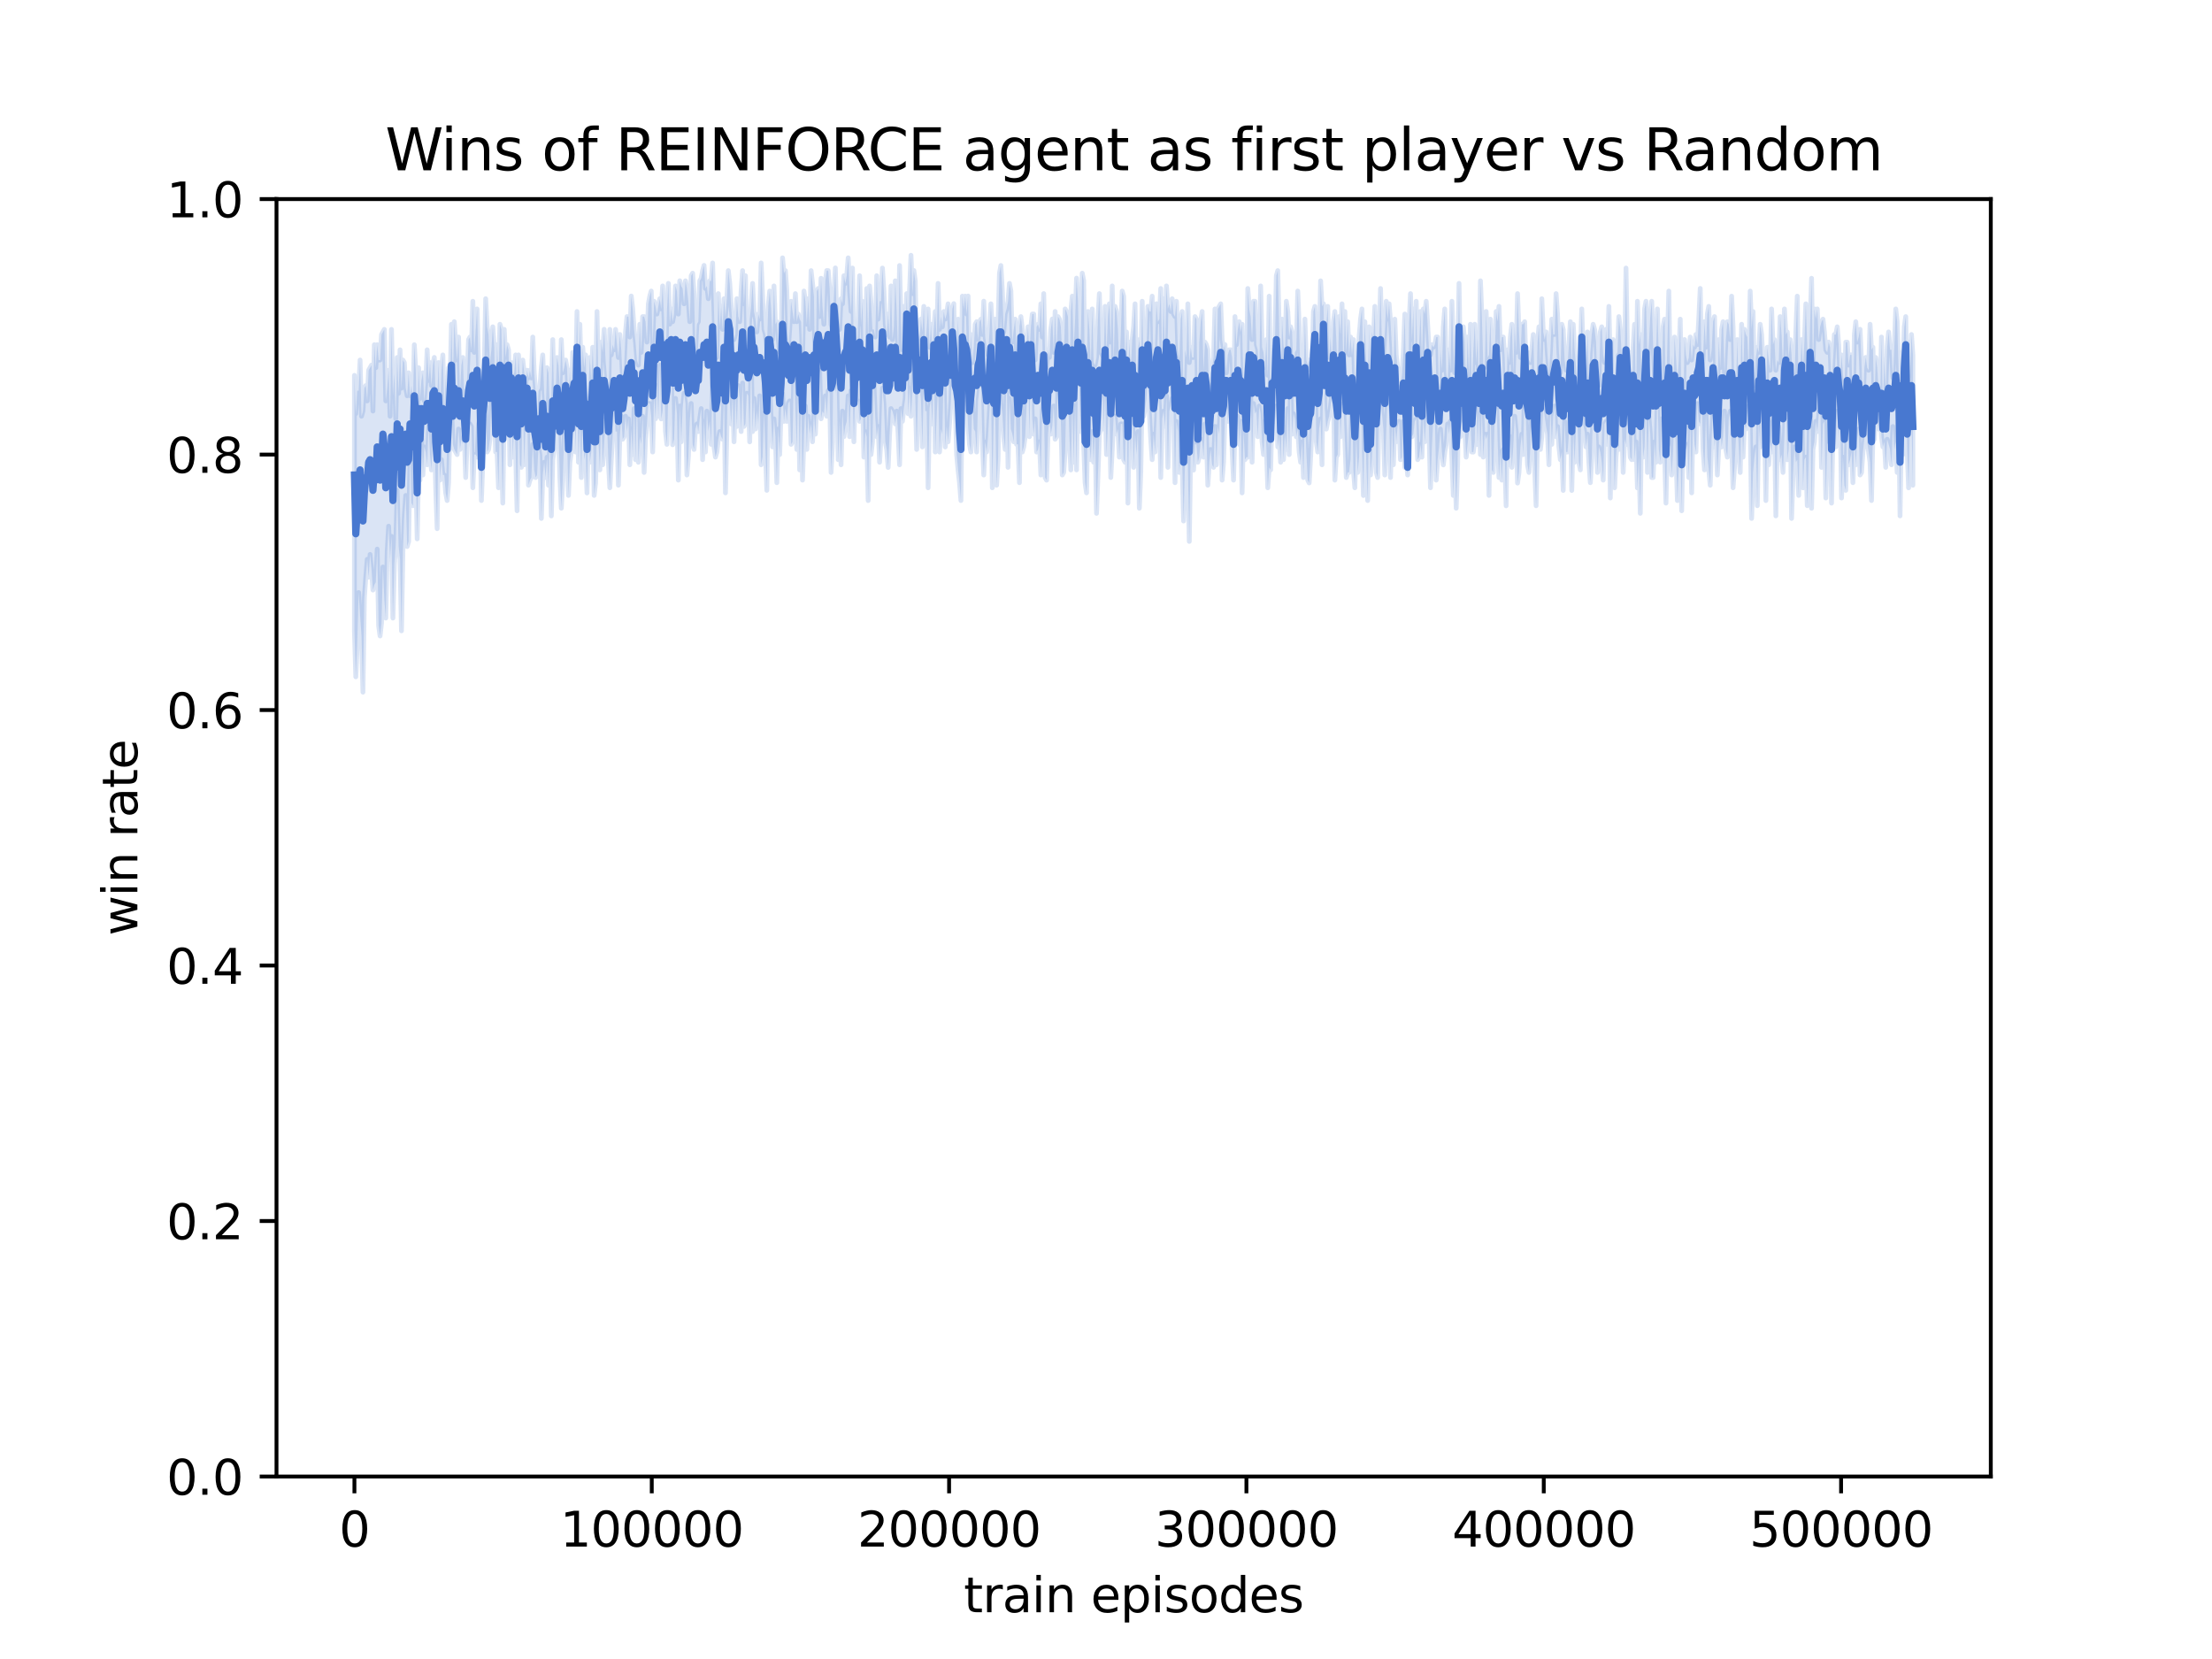 <?xml version="1.0" encoding="utf-8" standalone="no"?>
<!DOCTYPE svg PUBLIC "-//W3C//DTD SVG 1.1//EN"
  "http://www.w3.org/Graphics/SVG/1.1/DTD/svg11.dtd">
<svg xmlns:xlink="http://www.w3.org/1999/xlink" width="460.8pt" height="345.6pt" viewBox="0 0 460.8 345.6" xmlns="http://www.w3.org/2000/svg" version="1.1">
 <defs>
  <style type="text/css">*{stroke-linejoin: round; stroke-linecap: butt}</style>
 </defs>
 <g id="figure_1">
  <g id="patch_1">
   <path d="M 0 345.6 
L 460.8 345.6 
L 460.8 0 
L 0 0 
z
" style="fill: #ffffff"/>
  </g>
  <g id="axes_1">
   <g id="patch_2">
    <path d="M 57.6 307.584 
L 414.72 307.584 
L 414.72 41.472 
L 57.6 41.472 
z
" style="fill: #ffffff"/>
   </g>
   <g id="PolyCollection_1">
    <defs>
     <path id="m47f1ee73e4" d="M 73.833 -267.405 
L 73.833 -214.182 
L 74.12 -204.602 
L 74.417 -211.521 
L 74.715 -222.166 
L 75.012 -217.362 
L 75.309 -213.118 
L 75.607 -201.409 
L 75.904 -221.101 
L 76.201 -225.359 
L 76.499 -229.084 
L 76.796 -225.359 
L 77.093 -230.096 
L 77.391 -226.956 
L 77.688 -222.684 
L 77.985 -223.762 
L 78.282 -224.294 
L 78.58 -231.213 
L 78.877 -215.247 
L 79.174 -213.118 
L 79.472 -215.779 
L 79.769 -227.488 
L 80.066 -220.569 
L 80.364 -216.843 
L 80.661 -230.681 
L 80.958 -235.99 
L 81.256 -229.084 
L 81.553 -233.874 
L 81.85 -216.843 
L 82.148 -228.02 
L 82.445 -232.278 
L 82.742 -243.454 
L 83.039 -231.746 
L 83.337 -229.084 
L 83.634 -214.182 
L 83.931 -230.681 
L 84.229 -238.132 
L 84.526 -242.39 
L 84.823 -231.746 
L 85.121 -232.783 
L 85.418 -251.438 
L 85.715 -240.793 
L 86.013 -240.248 
L 86.31 -252.489 
L 86.607 -248.244 
L 86.905 -233.342 
L 87.202 -248.244 
L 87.499 -245.583 
L 87.796 -255.696 
L 88.094 -246.648 
L 88.391 -252.502 
L 88.688 -251.438 
L 88.986 -248.777 
L 89.283 -256.76 
L 89.58 -250.906 
L 89.878 -247.699 
L 90.175 -255.163 
L 90.472 -257.292 
L 90.77 -243.947 
L 91.067 -235.471 
L 91.364 -258.357 
L 91.662 -245.583 
L 91.959 -249.841 
L 92.256 -246.648 
L 92.553 -246.648 
L 92.851 -242.922 
L 93.148 -241.326 
L 93.445 -245.051 
L 93.743 -257.825 
L 94.04 -262.082 
L 94.337 -253.034 
L 94.635 -251.97 
L 94.932 -251.438 
L 95.229 -250.906 
L 95.527 -256.228 
L 95.824 -251.97 
L 96.121 -254.099 
L 96.419 -253.034 
L 96.716 -255.163 
L 97.013 -246.116 
L 97.31 -253.567 
L 97.608 -254.099 
L 97.905 -257.292 
L 98.202 -256.76 
L 98.5 -243.987 
L 98.797 -250.906 
L 99.094 -250.906 
L 99.392 -250.373 
L 99.689 -257.292 
L 99.986 -258.343 
L 100.284 -241.326 
L 100.581 -249.309 
L 100.878 -255.163 
L 101.175 -261.018 
L 101.473 -251.438 
L 101.77 -251.97 
L 102.067 -254.099 
L 102.365 -262.082 
L 102.662 -259.421 
L 102.959 -260.486 
L 103.257 -251.438 
L 103.554 -251.438 
L 103.851 -243.987 
L 104.149 -258.889 
L 104.446 -252.502 
L 104.743 -240.793 
L 105.041 -259.953 
L 105.338 -257.825 
L 105.635 -257.825 
L 105.932 -266.34 
L 106.23 -248.777 
L 106.527 -264.743 
L 106.824 -250.373 
L 107.122 -257.825 
L 107.419 -251.438 
L 107.716 -239.197 
L 108.014 -260.486 
L 108.311 -248.777 
L 108.608 -248.244 
L 108.906 -262.082 
L 109.203 -248.777 
L 109.5 -257.811 
L 109.798 -261.018 
L 110.095 -244.519 
L 110.392 -245.557 
L 110.689 -246.116 
L 110.987 -253.034 
L 111.284 -247.712 
L 111.581 -246.116 
L 111.879 -246.648 
L 112.176 -252.502 
L 112.473 -250.906 
L 112.771 -237.6 
L 113.068 -246.648 
L 113.365 -249.296 
L 113.663 -246.116 
L 113.96 -250.373 
L 114.257 -244.519 
L 114.555 -255.163 
L 114.852 -238.119 
L 115.149 -249.841 
L 115.446 -251.97 
L 115.744 -254.631 
L 116.041 -258.889 
L 116.338 -255.696 
L 116.636 -246.116 
L 116.933 -239.729 
L 117.23 -245.583 
L 117.528 -254.631 
L 117.825 -259.421 
L 118.122 -254.099 
L 118.42 -242.39 
L 118.717 -249.309 
L 119.014 -251.438 
L 119.312 -255.696 
L 119.609 -262.082 
L 119.906 -251.438 
L 120.203 -266.34 
L 120.501 -249.309 
L 120.798 -257.292 
L 121.095 -246.116 
L 121.393 -260.486 
L 121.69 -249.841 
L 121.987 -251.438 
L 122.285 -242.909 
L 122.582 -256.228 
L 122.879 -249.309 
L 123.177 -251.438 
L 123.474 -258.889 
L 123.771 -242.39 
L 124.069 -245.051 
L 124.366 -256.228 
L 124.663 -253.567 
L 124.96 -247.712 
L 125.258 -258.889 
L 125.555 -248.777 
L 125.852 -253.034 
L 126.15 -258.357 
L 126.447 -257.292 
L 126.744 -249.309 
L 127.042 -243.987 
L 127.339 -249.841 
L 127.636 -254.631 
L 127.934 -261.55 
L 128.231 -255.696 
L 128.528 -255.696 
L 128.825 -244.519 
L 129.123 -254.631 
L 129.42 -258.889 
L 129.717 -254.099 
L 130.015 -254.631 
L 130.312 -258.889 
L 130.609 -255.696 
L 130.907 -258.357 
L 131.204 -248.777 
L 131.501 -256.228 
L 131.799 -250.906 
L 132.096 -260.486 
L 132.393 -249.841 
L 132.691 -262.082 
L 132.988 -249.309 
L 133.285 -254.631 
L 133.582 -253.034 
L 133.88 -258.889 
L 134.177 -247.18 
L 134.474 -254.099 
L 134.772 -257.292 
L 135.069 -261.55 
L 135.366 -261.55 
L 135.664 -258.889 
L 135.961 -251.438 
L 136.258 -263.147 
L 136.556 -258.357 
L 136.853 -265.276 
L 137.15 -258.889 
L 137.448 -269.533 
L 137.745 -258.33 
L 138.042 -259.953 
L 138.339 -268.469 
L 138.637 -255.696 
L 138.934 -253.034 
L 139.231 -263.666 
L 139.529 -261.55 
L 139.826 -269.533 
L 140.123 -252.955 
L 140.421 -254.099 
L 140.718 -262.615 
L 141.015 -259.421 
L 141.313 -245.583 
L 141.61 -261.018 
L 141.907 -253.567 
L 142.205 -260.472 
L 142.502 -263.679 
L 142.799 -261.537 
L 143.096 -246.648 
L 143.394 -250.373 
L 143.691 -257.825 
L 143.988 -261.55 
L 144.286 -253.034 
L 144.583 -251.97 
L 144.88 -256.228 
L 145.178 -257.292 
L 145.475 -255.696 
L 145.772 -258.357 
L 146.07 -260.486 
L 146.367 -249.841 
L 146.664 -257.825 
L 146.962 -251.438 
L 147.259 -259.953 
L 147.556 -255.696 
L 147.853 -257.825 
L 148.151 -253.034 
L 148.448 -267.937 
L 148.745 -252.489 
L 149.043 -250.373 
L 149.34 -251.438 
L 149.637 -254.099 
L 149.935 -255.696 
L 150.232 -254.631 
L 150.529 -254.099 
L 150.827 -263.679 
L 151.124 -242.922 
L 151.421 -255.696 
L 151.719 -269.52 
L 152.016 -262.082 
L 152.313 -257.292 
L 152.61 -263.147 
L 152.908 -253.567 
L 153.205 -263.147 
L 153.502 -256.76 
L 153.8 -265.276 
L 154.097 -262.615 
L 154.394 -255.696 
L 154.692 -265.808 
L 154.989 -256.76 
L 155.286 -257.292 
L 155.584 -263.679 
L 155.881 -263.133 
L 156.178 -253.553 
L 156.475 -272.195 
L 156.773 -255.696 
L 157.07 -262.615 
L 157.367 -256.228 
L 157.665 -259.953 
L 157.962 -257.279 
L 158.259 -263.147 
L 158.557 -248.777 
L 158.854 -250.373 
L 159.151 -259.421 
L 159.449 -251.97 
L 159.746 -243.454 
L 160.043 -267.405 
L 160.341 -264.743 
L 160.638 -258.357 
L 160.935 -252.502 
L 161.232 -258.357 
L 161.53 -254.631 
L 161.827 -245.051 
L 162.124 -256.228 
L 162.422 -250.906 
L 162.719 -260.472 
L 163.016 -263.626 
L 163.314 -257.825 
L 163.611 -260.486 
L 163.908 -257.825 
L 164.206 -261.55 
L 164.503 -262.082 
L 164.8 -253.034 
L 165.098 -253.567 
L 165.395 -269.001 
L 165.692 -260.486 
L 165.989 -251.97 
L 166.287 -265.808 
L 166.584 -247.712 
L 166.881 -263.147 
L 167.179 -245.583 
L 167.476 -254.631 
L 167.773 -261.018 
L 168.071 -251.97 
L 168.368 -258.889 
L 168.665 -255.163 
L 168.963 -257.292 
L 169.26 -253.567 
L 169.557 -259.421 
L 169.855 -255.163 
L 170.152 -261.55 
L 170.449 -264.73 
L 170.746 -268.469 
L 171.044 -258.357 
L 171.341 -259.953 
L 171.638 -259.421 
L 171.936 -263.133 
L 172.233 -258.889 
L 172.53 -264.211 
L 172.828 -263.679 
L 173.125 -247.18 
L 173.422 -253.553 
L 173.72 -280.178 
L 174.017 -263.679 
L 174.314 -265.276 
L 174.612 -249.841 
L 174.909 -257.825 
L 175.206 -248.777 
L 175.503 -259.953 
L 175.801 -254.631 
L 176.098 -256.76 
L 176.395 -257.825 
L 176.693 -263.147 
L 176.99 -254.631 
L 177.287 -264.211 
L 177.585 -264.211 
L 177.882 -253.567 
L 178.179 -265.276 
L 178.477 -261.55 
L 178.774 -262.082 
L 179.071 -257.825 
L 179.368 -258.357 
L 179.666 -264.743 
L 179.963 -250.373 
L 180.26 -255.696 
L 180.558 -254.605 
L 180.855 -241.326 
L 181.152 -264.211 
L 181.45 -250.906 
L 181.747 -253.567 
L 182.044 -265.808 
L 182.342 -258.357 
L 182.639 -254.631 
L 182.936 -256.76 
L 183.234 -249.309 
L 183.531 -254.631 
L 183.828 -264.743 
L 184.125 -261.55 
L 184.423 -253.567 
L 184.72 -251.97 
L 185.017 -248.218 
L 185.315 -255.163 
L 185.612 -260.486 
L 185.909 -259.953 
L 186.207 -258.889 
L 186.504 -257.292 
L 186.801 -259.953 
L 187.099 -255.163 
L 187.396 -248.777 
L 187.693 -260.486 
L 187.991 -257.825 
L 188.288 -260.486 
L 188.585 -262.615 
L 188.882 -275.388 
L 189.18 -259.421 
L 189.477 -264.743 
L 189.774 -258.889 
L 190.072 -263.679 
L 190.369 -270.066 
L 190.666 -262.615 
L 190.964 -251.97 
L 191.261 -264.743 
L 191.558 -265.808 
L 191.856 -262.082 
L 192.153 -252.502 
L 192.45 -266.34 
L 192.748 -259.953 
L 193.045 -259.953 
L 193.342 -243.987 
L 193.639 -260.486 
L 193.937 -262.615 
L 194.234 -257.279 
L 194.531 -270.066 
L 194.829 -251.438 
L 195.126 -258.889 
L 195.423 -265.276 
L 195.721 -251.438 
L 196.018 -256.228 
L 196.315 -255.163 
L 196.613 -270.066 
L 196.91 -252.489 
L 197.207 -256.76 
L 197.505 -253.567 
L 197.802 -257.292 
L 198.099 -262.082 
L 198.396 -272.195 
L 198.694 -263.679 
L 198.991 -262.082 
L 199.288 -250.906 
L 199.586 -247.712 
L 199.883 -245.051 
L 200.18 -241.326 
L 200.478 -267.923 
L 200.775 -266.34 
L 201.072 -263.147 
L 201.37 -264.211 
L 201.667 -256.76 
L 201.964 -253.034 
L 202.262 -251.438 
L 202.559 -262.082 
L 202.856 -256.228 
L 203.153 -255.696 
L 203.451 -251.438 
L 203.748 -262.082 
L 204.045 -264.743 
L 204.343 -266.34 
L 204.64 -254.099 
L 204.937 -246.648 
L 205.235 -253.527 
L 205.532 -251.438 
L 205.829 -254.618 
L 206.127 -259.953 
L 206.424 -265.808 
L 206.721 -243.987 
L 207.018 -258.889 
L 207.316 -259.421 
L 207.613 -244.519 
L 207.91 -249.841 
L 208.208 -267.405 
L 208.505 -261.55 
L 208.802 -259.421 
L 209.1 -254.618 
L 209.397 -251.97 
L 209.694 -270.598 
L 209.992 -248.244 
L 210.289 -262.615 
L 210.586 -256.228 
L 210.884 -255.163 
L 211.181 -253.567 
L 211.478 -264.743 
L 211.775 -253.034 
L 212.073 -253.034 
L 212.37 -245.051 
L 212.667 -271.662 
L 212.965 -251.438 
L 213.262 -252.502 
L 213.559 -254.631 
L 213.857 -260.486 
L 214.154 -268.988 
L 214.451 -254.631 
L 214.749 -270.052 
L 215.046 -258.357 
L 215.343 -255.15 
L 215.641 -258.357 
L 215.938 -251.438 
L 216.235 -251.93 
L 216.532 -253.567 
L 216.83 -246.648 
L 217.127 -259.953 
L 217.424 -263.147 
L 217.722 -246.116 
L 218.019 -245.57 
L 218.316 -255.163 
L 218.614 -258.357 
L 218.911 -255.163 
L 219.208 -256.76 
L 219.506 -261.018 
L 219.803 -254.099 
L 220.1 -254.631 
L 220.398 -265.236 
L 220.695 -266.34 
L 220.992 -257.825 
L 221.289 -246.648 
L 221.587 -247.18 
L 221.884 -251.438 
L 222.181 -265.276 
L 222.479 -263.679 
L 222.776 -254.631 
L 223.073 -247.699 
L 223.371 -261.55 
L 223.668 -249.309 
L 223.965 -261.018 
L 224.263 -247.712 
L 224.56 -266.846 
L 224.857 -264.743 
L 225.155 -255.696 
L 225.452 -257.825 
L 225.749 -253.034 
L 226.046 -245.051 
L 226.344 -242.922 
L 226.641 -259.953 
L 226.938 -253.035 
L 227.236 -249.841 
L 227.533 -255.696 
L 227.83 -249.309 
L 228.128 -255.696 
L 228.425 -238.664 
L 228.722 -246.648 
L 229.02 -255.163 
L 229.317 -256.228 
L 229.614 -265.276 
L 229.911 -256.228 
L 230.209 -263.147 
L 230.506 -250.906 
L 230.803 -257.266 
L 231.101 -262.082 
L 231.398 -246.116 
L 231.695 -251.97 
L 231.993 -258.876 
L 232.29 -258.889 
L 232.587 -255.163 
L 232.885 -256.215 
L 233.182 -250.373 
L 233.479 -257.292 
L 233.777 -257.292 
L 234.074 -249.841 
L 234.371 -249.309 
L 234.668 -263.147 
L 234.966 -240.793 
L 235.263 -260.486 
L 235.56 -250.373 
L 235.858 -262.615 
L 236.155 -248.244 
L 236.452 -255.163 
L 236.75 -250.892 
L 237.047 -255.696 
L 237.344 -239.729 
L 237.642 -247.153 
L 237.939 -263.679 
L 238.236 -258.889 
L 238.534 -260.486 
L 238.831 -262.615 
L 239.128 -267.405 
L 239.425 -259.953 
L 239.723 -254.099 
L 240.02 -249.841 
L 240.317 -255.163 
L 240.615 -251.438 
L 240.912 -257.825 
L 241.209 -266.872 
L 241.507 -261.018 
L 241.804 -246.116 
L 242.101 -258.357 
L 242.399 -259.953 
L 242.696 -256.76 
L 242.993 -263.133 
L 243.291 -248.244 
L 243.588 -259.953 
L 243.885 -261.018 
L 244.182 -262.615 
L 244.48 -260.486 
L 244.777 -245.051 
L 245.074 -257.811 
L 245.372 -255.696 
L 245.669 -247.18 
L 245.966 -251.411 
L 246.264 -249.841 
L 246.561 -237.068 
L 246.858 -249.309 
L 247.156 -250.373 
L 247.453 -248.777 
L 247.75 -232.81 
L 248.048 -251.97 
L 248.345 -259.421 
L 248.642 -247.672 
L 248.939 -253.034 
L 249.237 -253.034 
L 249.534 -249.309 
L 249.831 -250.373 
L 250.129 -254.099 
L 250.426 -253.567 
L 250.723 -250.373 
L 251.021 -257.292 
L 251.318 -254.631 
L 251.615 -244.519 
L 251.913 -249.309 
L 252.21 -251.97 
L 252.507 -248.777 
L 252.805 -248.244 
L 253.102 -256.76 
L 253.399 -248.763 
L 253.696 -256.76 
L 253.994 -255.163 
L 254.291 -264.743 
L 254.588 -245.583 
L 254.886 -249.309 
L 255.183 -258.889 
L 255.48 -264.743 
L 255.778 -257.825 
L 256.075 -259.953 
L 256.372 -259.953 
L 256.67 -251.97 
L 256.967 -245.583 
L 257.264 -256.228 
L 257.561 -253.567 
L 257.859 -258.889 
L 258.156 -253.034 
L 258.453 -257.825 
L 258.751 -242.922 
L 259.048 -255.696 
L 259.345 -249.841 
L 259.643 -250.373 
L 259.94 -250.347 
L 260.237 -265.808 
L 260.535 -264.198 
L 260.832 -249.309 
L 261.129 -261.55 
L 261.427 -259.421 
L 261.724 -259.953 
L 262.021 -254.631 
L 262.318 -261.018 
L 262.616 -259.421 
L 262.913 -253.567 
L 263.21 -250.906 
L 263.508 -257.825 
L 263.805 -252.502 
L 264.102 -243.987 
L 264.4 -248.231 
L 264.697 -247.712 
L 264.994 -259.421 
L 265.292 -259.953 
L 265.589 -257.825 
L 265.886 -261.018 
L 266.184 -252.502 
L 266.481 -254.631 
L 266.778 -249.309 
L 267.075 -258.889 
L 267.373 -249.841 
L 267.67 -255.163 
L 267.967 -251.97 
L 268.265 -260.486 
L 268.562 -250.906 
L 268.859 -265.808 
L 269.157 -255.163 
L 269.454 -259.421 
L 269.751 -258.357 
L 270.049 -254.618 
L 270.346 -256.228 
L 270.643 -251.438 
L 270.941 -249.309 
L 271.238 -253.553 
L 271.535 -246.116 
L 271.832 -259.421 
L 272.13 -251.425 
L 272.427 -245.583 
L 272.724 -244.998 
L 273.022 -250.36 
L 273.319 -256.76 
L 273.616 -263.12 
L 273.914 -271.13 
L 274.211 -253.567 
L 274.508 -251.438 
L 274.806 -256.228 
L 275.103 -258.357 
L 275.4 -248.777 
L 275.698 -273.791 
L 275.995 -260.486 
L 276.292 -256.215 
L 276.589 -257.825 
L 276.887 -258.889 
L 277.184 -261.018 
L 277.481 -263.679 
L 277.779 -264.211 
L 278.076 -245.583 
L 278.373 -250.373 
L 278.671 -250.906 
L 278.968 -263.147 
L 279.265 -254.631 
L 279.563 -261.018 
L 279.86 -261.55 
L 280.157 -254.099 
L 280.454 -246.116 
L 280.752 -247.18 
L 281.049 -247.18 
L 281.346 -249.841 
L 281.644 -262.082 
L 281.941 -247.712 
L 282.238 -243.987 
L 282.536 -254.631 
L 282.833 -247.18 
L 283.13 -250.373 
L 283.428 -269.533 
L 283.725 -251.97 
L 284.022 -242.377 
L 284.32 -260.486 
L 284.617 -249.309 
L 284.914 -241.326 
L 285.211 -258.889 
L 285.509 -246.648 
L 285.806 -250.373 
L 286.103 -256.76 
L 286.401 -268.469 
L 286.698 -247.18 
L 286.995 -246.116 
L 287.293 -260.486 
L 287.59 -264.211 
L 287.887 -259.421 
L 288.185 -256.228 
L 288.482 -246.648 
L 288.779 -255.696 
L 289.077 -263.147 
L 289.374 -259.421 
L 289.671 -246.116 
L 289.968 -257.292 
L 290.266 -248.777 
L 290.563 -257.292 
L 290.86 -253.567 
L 291.158 -256.76 
L 291.455 -257.825 
L 291.752 -249.841 
L 292.05 -250.373 
L 292.347 -257.825 
L 292.644 -248.244 
L 292.942 -249.841 
L 293.239 -246.648 
L 293.536 -264.211 
L 293.834 -261.55 
L 294.131 -254.631 
L 294.428 -255.163 
L 294.725 -257.825 
L 295.023 -258.357 
L 295.32 -249.841 
L 295.617 -250.373 
L 295.915 -253.034 
L 296.212 -250.373 
L 296.509 -258.889 
L 296.807 -253.567 
L 297.104 -258.357 
L 297.401 -263.679 
L 297.699 -255.163 
L 297.996 -243.987 
L 298.293 -252.502 
L 298.591 -258.357 
L 298.888 -259.421 
L 299.185 -245.583 
L 299.482 -249.841 
L 299.78 -252.502 
L 300.077 -256.228 
L 300.374 -251.438 
L 300.672 -248.75 
L 300.969 -251.438 
L 301.266 -253.035 
L 301.564 -257.292 
L 301.861 -255.163 
L 302.158 -257.825 
L 302.456 -250.36 
L 302.753 -242.39 
L 303.05 -251.438 
L 303.348 -239.729 
L 303.645 -248.777 
L 303.942 -268.469 
L 304.239 -254.631 
L 304.537 -257.825 
L 304.834 -256.76 
L 305.131 -256.76 
L 305.429 -250.373 
L 305.726 -253.034 
L 306.023 -255.696 
L 306.321 -257.292 
L 306.618 -251.438 
L 306.915 -251.425 
L 307.213 -253.567 
L 307.51 -264.211 
L 307.807 -252.981 
L 308.104 -259.421 
L 308.402 -250.906 
L 308.699 -259.953 
L 308.996 -250.373 
L 309.294 -255.163 
L 309.591 -254.099 
L 309.888 -255.163 
L 310.186 -242.39 
L 310.483 -261.537 
L 310.78 -247.712 
L 311.078 -247.18 
L 311.375 -258.889 
L 311.672 -265.808 
L 311.97 -254.099 
L 312.267 -246.116 
L 312.564 -251.438 
L 312.861 -245.583 
L 313.159 -251.97 
L 313.456 -250.906 
L 313.753 -240.235 
L 314.051 -261.537 
L 314.348 -248.777 
L 314.645 -254.631 
L 314.943 -248.244 
L 315.24 -252.489 
L 315.537 -258.889 
L 315.835 -255.696 
L 316.132 -244.971 
L 316.429 -247.18 
L 316.727 -252.502 
L 317.024 -255.163 
L 317.321 -250.906 
L 317.618 -268.469 
L 317.916 -257.292 
L 318.213 -248.777 
L 318.51 -247.18 
L 318.808 -252.502 
L 319.105 -263.147 
L 319.402 -258.889 
L 319.7 -248.244 
L 319.997 -240.248 
L 320.294 -254.631 
L 320.592 -256.228 
L 320.889 -251.97 
L 321.186 -254.631 
L 321.484 -261.018 
L 321.781 -258.889 
L 322.078 -256.76 
L 322.375 -255.15 
L 322.673 -248.777 
L 322.97 -261.018 
L 323.267 -253.034 
L 323.565 -258.889 
L 323.862 -261.018 
L 324.159 -254.631 
L 324.457 -256.76 
L 324.754 -252.502 
L 325.051 -249.841 
L 325.349 -251.438 
L 325.646 -243.441 
L 325.943 -257.825 
L 326.241 -251.438 
L 326.538 -251.438 
L 326.835 -255.163 
L 327.132 -261.018 
L 327.43 -243.428 
L 327.727 -255.696 
L 328.024 -249.309 
L 328.322 -256.76 
L 328.619 -257.292 
L 328.916 -249.309 
L 329.214 -247.712 
L 329.511 -269.001 
L 329.808 -257.279 
L 330.106 -255.696 
L 330.403 -252.502 
L 330.7 -255.163 
L 330.998 -249.309 
L 331.295 -245.051 
L 331.592 -250.373 
L 331.889 -261.55 
L 332.187 -263.147 
L 332.484 -255.163 
L 332.781 -247.18 
L 333.079 -252.502 
L 333.376 -251.438 
L 333.673 -249.309 
L 333.971 -245.583 
L 334.268 -257.292 
L 334.565 -257.825 
L 334.863 -253.034 
L 335.16 -264.211 
L 335.457 -241.858 
L 335.754 -256.228 
L 336.052 -257.825 
L 336.349 -243.987 
L 336.646 -250.373 
L 336.944 -254.099 
L 337.241 -251.97 
L 337.538 -263.147 
L 337.836 -258.357 
L 338.133 -247.18 
L 338.43 -254.099 
L 338.728 -252.955 
L 339.025 -262.082 
L 339.322 -255.15 
L 339.62 -250.333 
L 339.917 -249.841 
L 340.214 -261.018 
L 340.511 -249.841 
L 340.809 -253.567 
L 341.106 -243.96 
L 341.403 -250.373 
L 341.701 -238.664 
L 341.998 -259.421 
L 342.295 -250.373 
L 342.593 -252.502 
L 342.89 -262.082 
L 343.187 -247.18 
L 343.485 -258.889 
L 343.782 -255.163 
L 344.079 -246.116 
L 344.377 -246.116 
L 344.674 -253.553 
L 344.971 -249.309 
L 345.268 -264.211 
L 345.566 -251.97 
L 345.863 -249.309 
L 346.16 -258.357 
L 346.458 -251.438 
L 346.755 -251.438 
L 347.052 -240.793 
L 347.35 -255.163 
L 347.647 -253.567 
L 347.944 -252.502 
L 348.242 -246.648 
L 348.539 -251.438 
L 348.836 -261.018 
L 349.134 -251.438 
L 349.431 -241.326 
L 349.728 -248.244 
L 350.025 -253.567 
L 350.323 -239.197 
L 350.62 -254.631 
L 350.917 -252.502 
L 351.215 -251.97 
L 351.512 -253.034 
L 351.809 -246.116 
L 352.107 -257.825 
L 352.404 -242.922 
L 352.701 -259.421 
L 352.999 -253.034 
L 353.296 -251.438 
L 353.593 -261.55 
L 353.891 -257.825 
L 354.188 -257.292 
L 354.485 -262.615 
L 354.782 -251.97 
L 355.08 -247.712 
L 355.377 -259.421 
L 355.674 -250.36 
L 355.972 -247.712 
L 356.269 -244.519 
L 356.566 -254.099 
L 356.864 -260.486 
L 357.161 -252.502 
L 357.458 -255.163 
L 357.756 -246.648 
L 358.053 -252.502 
L 358.35 -256.228 
L 358.647 -252.489 
L 358.945 -254.631 
L 359.242 -259.953 
L 359.539 -251.957 
L 359.837 -250.373 
L 360.134 -258.357 
L 360.431 -259.953 
L 360.729 -253.035 
L 361.026 -243.987 
L 361.323 -248.231 
L 361.621 -254.099 
L 361.918 -257.292 
L 362.215 -252.502 
L 362.513 -247.167 
L 362.81 -260.486 
L 363.107 -250.373 
L 363.404 -257.279 
L 363.702 -256.228 
L 363.999 -259.421 
L 364.296 -261.018 
L 364.594 -257.825 
L 364.891 -237.6 
L 365.188 -247.18 
L 365.486 -250.373 
L 365.783 -252.502 
L 366.08 -240.261 
L 366.378 -257.825 
L 366.675 -252.476 
L 366.972 -265.276 
L 367.27 -255.163 
L 367.567 -258.357 
L 367.864 -241.326 
L 368.161 -257.292 
L 368.459 -248.777 
L 368.756 -253.567 
L 369.053 -251.438 
L 369.351 -257.825 
L 369.648 -258.357 
L 369.945 -238.132 
L 370.243 -253.034 
L 370.54 -256.76 
L 370.837 -249.841 
L 371.135 -250.906 
L 371.432 -247.18 
L 371.729 -255.163 
L 372.027 -265.808 
L 372.324 -249.828 
L 372.621 -251.97 
L 372.918 -262.615 
L 373.216 -237.6 
L 373.513 -246.648 
L 373.81 -252.502 
L 374.108 -249.309 
L 374.405 -249.841 
L 374.702 -242.39 
L 375 -262.082 
L 375.297 -264.743 
L 375.594 -243.973 
L 375.892 -249.841 
L 376.189 -250.373 
L 376.486 -240.261 
L 376.784 -249.296 
L 377.081 -266.34 
L 377.378 -239.716 
L 377.675 -251.97 
L 377.973 -253.567 
L 378.27 -257.825 
L 378.567 -255.696 
L 378.865 -258.876 
L 379.162 -262.615 
L 379.459 -248.231 
L 379.757 -257.279 
L 380.054 -257.825 
L 380.351 -241.858 
L 380.649 -253.034 
L 380.946 -253.567 
L 381.243 -261.55 
L 381.541 -240.793 
L 381.838 -255.696 
L 382.135 -256.76 
L 382.432 -252.502 
L 382.73 -259.953 
L 383.027 -254.099 
L 383.324 -260.486 
L 383.622 -241.858 
L 383.919 -250.373 
L 384.216 -244.519 
L 384.514 -243.454 
L 384.811 -259.421 
L 385.108 -248.777 
L 385.406 -249.841 
L 385.703 -251.438 
L 386 -245.051 
L 386.297 -254.631 
L 386.595 -248.777 
L 386.892 -254.099 
L 387.189 -256.228 
L 387.487 -246.648 
L 387.784 -247.14 
L 388.081 -251.438 
L 388.379 -254.099 
L 388.676 -258.357 
L 388.973 -253.567 
L 389.271 -251.438 
L 389.568 -249.309 
L 389.865 -241.326 
L 390.163 -255.163 
L 390.46 -254.099 
L 390.757 -259.421 
L 391.054 -258.889 
L 391.352 -256.228 
L 391.649 -259.953 
L 391.946 -254.631 
L 392.244 -252.502 
L 392.541 -253.567 
L 392.838 -248.244 
L 393.136 -254.099 
L 393.433 -253.035 
L 393.73 -251.97 
L 394.028 -248.777 
L 394.325 -256.747 
L 394.622 -251.97 
L 394.92 -253.567 
L 395.217 -247.18 
L 395.514 -262.082 
L 395.811 -238.132 
L 396.109 -257.292 
L 396.406 -250.906 
L 396.703 -255.163 
L 397.001 -265.808 
L 397.298 -251.97 
L 397.595 -243.973 
L 397.893 -258.889 
L 398.19 -258.357 
L 398.487 -244.519 
L 398.487 -271.662 
L 398.487 -271.662 
L 398.19 -275.92 
L 397.893 -267.405 
L 397.595 -274.323 
L 397.298 -258.357 
L 397.001 -279.646 
L 396.703 -277.517 
L 396.406 -269.001 
L 396.109 -272.195 
L 395.811 -261.55 
L 395.514 -268.469 
L 395.217 -278.581 
L 394.92 -281.242 
L 394.622 -273.259 
L 394.325 -266.872 
L 394.028 -272.727 
L 393.73 -272.727 
L 393.433 -276.452 
L 393.136 -273.259 
L 392.838 -264.211 
L 392.541 -270.598 
L 392.244 -261.018 
L 391.946 -275.388 
L 391.649 -261.55 
L 391.352 -264.211 
L 391.054 -269.001 
L 390.757 -271.13 
L 390.46 -261.018 
L 390.163 -273.259 
L 389.865 -272.727 
L 389.568 -278.049 
L 389.271 -268.469 
L 388.973 -269.001 
L 388.676 -271.143 
L 388.379 -269.001 
L 388.081 -260.486 
L 387.784 -270.066 
L 387.487 -276.998 
L 387.189 -275.388 
L 386.892 -274.323 
L 386.595 -278.581 
L 386.297 -275.92 
L 386 -257.292 
L 385.703 -271.662 
L 385.406 -271.662 
L 385.108 -269.533 
L 384.811 -274.323 
L 384.514 -274.323 
L 384.216 -264.211 
L 383.919 -267.937 
L 383.622 -271.662 
L 383.324 -266.34 
L 383.027 -273.805 
L 382.73 -277.517 
L 382.432 -275.92 
L 382.135 -275.92 
L 381.838 -270.066 
L 381.541 -264.211 
L 381.243 -273.259 
L 380.946 -274.337 
L 380.649 -272.195 
L 380.351 -272.727 
L 380.054 -276.452 
L 379.757 -279.113 
L 379.459 -278.581 
L 379.162 -277.517 
L 378.865 -274.856 
L 378.567 -281.242 
L 378.27 -279.14 
L 377.973 -281.242 
L 377.675 -269.001 
L 377.378 -287.629 
L 377.081 -278.049 
L 376.784 -267.937 
L 376.486 -273.259 
L 376.189 -282.307 
L 375.892 -274.337 
L 375.594 -269.001 
L 375.297 -274.856 
L 375 -267.405 
L 374.702 -261.55 
L 374.405 -283.903 
L 374.108 -276.452 
L 373.81 -265.808 
L 373.513 -262.082 
L 373.216 -271.662 
L 372.918 -274.856 
L 372.621 -271.13 
L 372.324 -276.452 
L 372.027 -275.92 
L 371.729 -281.242 
L 371.432 -269.001 
L 371.135 -275.92 
L 370.837 -279.646 
L 370.54 -270.066 
L 370.243 -270.598 
L 369.945 -268.469 
L 369.648 -274.856 
L 369.351 -273.791 
L 369.053 -281.242 
L 368.756 -268.469 
L 368.459 -270.598 
L 368.161 -273.259 
L 367.864 -261.031 
L 367.567 -271.662 
L 367.27 -270.066 
L 366.972 -275.92 
L 366.675 -278.049 
L 366.378 -272.195 
L 366.08 -273.259 
L 365.783 -271.13 
L 365.486 -265.276 
L 365.188 -280.71 
L 364.891 -276.985 
L 364.594 -284.968 
L 364.296 -268.469 
L 363.999 -275.388 
L 363.702 -275.92 
L 363.404 -276.998 
L 363.107 -265.821 
L 362.81 -278.049 
L 362.513 -263.679 
L 362.215 -262.082 
L 361.918 -274.856 
L 361.621 -264.743 
L 361.323 -264.211 
L 361.026 -277.517 
L 360.729 -283.903 
L 360.431 -274.856 
L 360.134 -278.049 
L 359.837 -278.581 
L 359.539 -274.856 
L 359.242 -267.937 
L 358.945 -278.581 
L 358.647 -276.985 
L 358.35 -269.001 
L 358.053 -274.856 
L 357.756 -262.615 
L 357.458 -264.743 
L 357.161 -279.646 
L 356.864 -278.595 
L 356.566 -272.727 
L 356.269 -270.598 
L 355.972 -281.775 
L 355.674 -280.178 
L 355.377 -273.272 
L 355.08 -278.581 
L 354.782 -271.13 
L 354.485 -266.872 
L 354.188 -285.513 
L 353.891 -279.113 
L 353.593 -273.805 
L 353.296 -275.92 
L 352.999 -273.259 
L 352.701 -273.791 
L 352.404 -270.598 
L 352.107 -275.388 
L 351.809 -271.143 
L 351.512 -270.066 
L 351.215 -271.662 
L 350.917 -274.869 
L 350.62 -257.825 
L 350.323 -258.357 
L 350.025 -279.113 
L 349.728 -270.598 
L 349.431 -266.34 
L 349.134 -271.13 
L 348.836 -275.388 
L 348.539 -261.018 
L 348.242 -271.662 
L 347.944 -265.808 
L 347.647 -284.968 
L 347.35 -274.323 
L 347.052 -262.615 
L 346.755 -279.113 
L 346.458 -277.517 
L 346.16 -266.34 
L 345.863 -271.13 
L 345.566 -271.13 
L 345.268 -281.242 
L 344.971 -272.195 
L 344.674 -267.405 
L 344.377 -273.791 
L 344.079 -282.839 
L 343.782 -279.646 
L 343.485 -273.791 
L 343.187 -270.598 
L 342.89 -282.839 
L 342.593 -281.242 
L 342.295 -271.13 
L 341.998 -265.276 
L 341.701 -275.92 
L 341.403 -273.791 
L 341.106 -282.839 
L 340.809 -261.018 
L 340.511 -278.049 
L 340.214 -273.259 
L 339.917 -259.953 
L 339.62 -272.195 
L 339.322 -269.533 
L 339.025 -272.195 
L 338.728 -289.758 
L 338.43 -269.001 
L 338.133 -266.872 
L 337.836 -271.662 
L 337.538 -276.985 
L 337.241 -279.646 
L 336.944 -272.195 
L 336.646 -271.662 
L 336.349 -261.55 
L 336.052 -274.856 
L 335.754 -273.791 
L 335.457 -269.001 
L 335.16 -281.775 
L 334.863 -272.208 
L 334.565 -276.998 
L 334.268 -270.066 
L 333.971 -271.662 
L 333.673 -277.517 
L 333.376 -276.452 
L 333.079 -265.276 
L 332.781 -265.276 
L 332.484 -274.323 
L 332.187 -276.985 
L 331.889 -278.049 
L 331.592 -275.96 
L 331.295 -272.208 
L 330.998 -266.34 
L 330.7 -276.452 
L 330.403 -266.872 
L 330.106 -271.662 
L 329.808 -272.195 
L 329.511 -281.242 
L 329.214 -271.662 
L 328.916 -265.276 
L 328.619 -263.679 
L 328.322 -269.001 
L 328.024 -272.727 
L 327.727 -278.049 
L 327.43 -269.533 
L 327.132 -278.581 
L 326.835 -273.791 
L 326.538 -269.533 
L 326.241 -268.469 
L 325.943 -270.598 
L 325.646 -276.985 
L 325.349 -278.049 
L 325.051 -267.937 
L 324.754 -272.195 
L 324.457 -280.178 
L 324.159 -284.436 
L 323.862 -275.933 
L 323.565 -275.92 
L 323.267 -279.113 
L 322.97 -272.195 
L 322.673 -267.937 
L 322.375 -271.662 
L 322.078 -276.452 
L 321.781 -274.856 
L 321.484 -276.466 
L 321.186 -283.371 
L 320.889 -269.533 
L 320.592 -277.517 
L 320.294 -274.323 
L 319.997 -262.082 
L 319.7 -265.276 
L 319.402 -275.92 
L 319.105 -272.727 
L 318.808 -270.066 
L 318.51 -270.598 
L 318.213 -272.195 
L 317.916 -267.937 
L 317.618 -278.581 
L 317.321 -278.049 
L 317.024 -278.049 
L 316.727 -271.13 
L 316.429 -276.452 
L 316.132 -284.436 
L 315.835 -272.195 
L 315.537 -277.517 
L 315.24 -267.937 
L 314.943 -278.049 
L 314.645 -275.388 
L 314.348 -270.066 
L 314.051 -272.727 
L 313.753 -261.55 
L 313.456 -271.13 
L 313.159 -275.388 
L 312.861 -275.388 
L 312.564 -272.74 
L 312.267 -281.775 
L 311.97 -278.581 
L 311.672 -280.71 
L 311.375 -271.662 
L 311.078 -271.662 
L 310.78 -267.937 
L 310.483 -279.113 
L 310.186 -271.662 
L 309.888 -271.13 
L 309.591 -280.71 
L 309.294 -269.015 
L 308.996 -269.533 
L 308.699 -279.646 
L 308.402 -287.097 
L 308.104 -263.679 
L 307.807 -275.388 
L 307.51 -270.066 
L 307.213 -278.049 
L 306.915 -272.195 
L 306.618 -263.679 
L 306.321 -278.049 
L 306.023 -267.405 
L 305.726 -275.388 
L 305.429 -264.211 
L 305.131 -274.323 
L 304.834 -277.517 
L 304.537 -271.662 
L 304.239 -269.001 
L 303.942 -286.565 
L 303.645 -270.066 
L 303.348 -267.937 
L 303.05 -267.937 
L 302.753 -273.259 
L 302.456 -282.839 
L 302.158 -268.469 
L 301.861 -272.727 
L 301.564 -265.808 
L 301.266 -267.937 
L 300.969 -281.242 
L 300.672 -277.517 
L 300.374 -268.469 
L 300.077 -272.727 
L 299.78 -263.16 
L 299.482 -275.388 
L 299.185 -275.388 
L 298.888 -273.791 
L 298.591 -273.259 
L 298.293 -273.791 
L 297.996 -271.662 
L 297.699 -272.727 
L 297.401 -278.049 
L 297.104 -282.839 
L 296.807 -280.191 
L 296.509 -281.242 
L 296.212 -271.13 
L 295.915 -280.71 
L 295.617 -273.259 
L 295.32 -267.937 
L 295.023 -282.839 
L 294.725 -266.886 
L 294.428 -281.242 
L 294.131 -274.856 
L 293.834 -284.436 
L 293.536 -278.049 
L 293.239 -249.841 
L 292.942 -264.743 
L 292.644 -280.178 
L 292.347 -272.195 
L 292.05 -267.405 
L 291.752 -265.808 
L 291.455 -265.276 
L 291.158 -269.001 
L 290.86 -271.662 
L 290.563 -279.113 
L 290.266 -265.808 
L 289.968 -273.259 
L 289.671 -278.581 
L 289.374 -282.307 
L 289.077 -279.113 
L 288.779 -282.839 
L 288.482 -276.452 
L 288.185 -271.143 
L 287.887 -273.791 
L 287.59 -285.5 
L 287.293 -274.856 
L 286.995 -274.337 
L 286.698 -264.225 
L 286.401 -281.775 
L 286.103 -274.856 
L 285.806 -276.452 
L 285.509 -258.889 
L 285.211 -277.517 
L 284.914 -263.147 
L 284.617 -269.533 
L 284.32 -278.581 
L 284.022 -269.015 
L 283.725 -281.242 
L 283.428 -279.14 
L 283.13 -275.388 
L 282.833 -266.872 
L 282.536 -266.872 
L 282.238 -265.276 
L 281.941 -274.856 
L 281.644 -271.662 
L 281.346 -275.388 
L 281.049 -271.662 
L 280.752 -278.581 
L 280.454 -272.195 
L 280.157 -280.71 
L 279.86 -267.937 
L 279.563 -282.307 
L 279.265 -275.92 
L 278.968 -279.646 
L 278.671 -267.405 
L 278.373 -274.856 
L 278.076 -280.71 
L 277.779 -278.581 
L 277.481 -270.066 
L 277.184 -275.388 
L 276.887 -271.13 
L 276.589 -281.775 
L 276.292 -278.049 
L 275.995 -270.066 
L 275.698 -282.307 
L 275.4 -281.775 
L 275.103 -287.097 
L 274.806 -271.13 
L 274.508 -272.195 
L 274.211 -274.323 
L 273.914 -281.775 
L 273.616 -280.71 
L 273.319 -270.066 
L 273.022 -268.482 
L 272.724 -270.598 
L 272.427 -269.533 
L 272.13 -270.598 
L 271.832 -279.127 
L 271.535 -263.679 
L 271.238 -269.533 
L 270.941 -264.743 
L 270.643 -277.517 
L 270.346 -284.968 
L 270.049 -272.727 
L 269.751 -272.195 
L 269.454 -267.937 
L 269.157 -276.452 
L 268.859 -277.517 
L 268.562 -275.388 
L 268.265 -280.71 
L 267.967 -282.839 
L 267.67 -271.13 
L 267.373 -273.831 
L 267.075 -279.113 
L 266.778 -262.082 
L 266.481 -276.985 
L 266.184 -289.226 
L 265.886 -288.161 
L 265.589 -273.791 
L 265.292 -271.662 
L 264.994 -273.259 
L 264.697 -259.421 
L 264.4 -283.903 
L 264.102 -267.418 
L 263.805 -274.856 
L 263.508 -269.001 
L 263.21 -272.195 
L 262.913 -273.259 
L 262.616 -286.032 
L 262.318 -266.872 
L 262.021 -272.727 
L 261.724 -273.791 
L 261.427 -282.839 
L 261.129 -282.839 
L 260.832 -274.856 
L 260.535 -279.646 
L 260.237 -281.242 
L 259.94 -285.5 
L 259.643 -263.147 
L 259.345 -271.13 
L 259.048 -265.276 
L 258.751 -278.049 
L 258.453 -276.452 
L 258.156 -278.581 
L 257.859 -276.985 
L 257.561 -273.791 
L 257.264 -279.646 
L 256.967 -259.421 
L 256.67 -271.13 
L 256.372 -272.74 
L 256.075 -272.727 
L 255.778 -271.662 
L 255.48 -267.937 
L 255.183 -273.818 
L 254.886 -272.727 
L 254.588 -274.856 
L 254.291 -282.307 
L 253.994 -281.788 
L 253.696 -281.242 
L 253.399 -268.469 
L 253.102 -281.242 
L 252.805 -271.13 
L 252.507 -269.001 
L 252.21 -267.937 
L 251.913 -262.615 
L 251.615 -272.727 
L 251.318 -273.791 
L 251.021 -274.323 
L 250.723 -268.469 
L 250.426 -280.71 
L 250.129 -278.581 
L 249.831 -274.323 
L 249.534 -258.889 
L 249.237 -279.113 
L 248.939 -279.646 
L 248.642 -271.13 
L 248.345 -271.13 
L 248.048 -273.259 
L 247.75 -270.066 
L 247.453 -282.307 
L 247.156 -271.143 
L 246.858 -272.727 
L 246.561 -261.018 
L 246.264 -280.71 
L 245.966 -279.113 
L 245.669 -270.611 
L 245.372 -272.727 
L 245.074 -282.839 
L 244.777 -279.646 
L 244.48 -280.178 
L 244.182 -283.371 
L 243.885 -280.71 
L 243.588 -282.307 
L 243.291 -281.282 
L 242.993 -286.032 
L 242.696 -271.662 
L 242.399 -283.371 
L 242.101 -270.066 
L 241.804 -285.5 
L 241.507 -279.127 
L 241.209 -278.581 
L 240.912 -282.32 
L 240.615 -273.791 
L 240.317 -266.34 
L 240.02 -283.903 
L 239.723 -280.71 
L 239.425 -280.71 
L 239.128 -281.775 
L 238.831 -273.259 
L 238.534 -271.662 
L 238.236 -270.066 
L 237.939 -282.839 
L 237.642 -268.469 
L 237.344 -274.856 
L 237.047 -272.727 
L 236.75 -264.211 
L 236.452 -282.307 
L 236.155 -277.517 
L 235.858 -274.856 
L 235.56 -268.469 
L 235.263 -274.323 
L 234.966 -267.937 
L 234.668 -276.452 
L 234.371 -269.533 
L 234.074 -283.903 
L 233.777 -284.968 
L 233.479 -275.92 
L 233.182 -268.469 
L 232.885 -276.985 
L 232.587 -280.723 
L 232.29 -281.775 
L 231.993 -270.066 
L 231.695 -286.032 
L 231.398 -274.323 
L 231.101 -282.307 
L 230.803 -279.646 
L 230.506 -272.195 
L 230.209 -281.775 
L 229.911 -271.13 
L 229.614 -271.662 
L 229.317 -272.195 
L 229.02 -284.436 
L 228.722 -279.113 
L 228.425 -271.13 
L 228.128 -269.533 
L 227.83 -270.066 
L 227.533 -281.242 
L 227.236 -269.533 
L 226.938 -276.985 
L 226.641 -280.71 
L 226.344 -266.34 
L 226.046 -263.147 
L 225.749 -287.15 
L 225.452 -288.693 
L 225.155 -275.388 
L 224.857 -270.066 
L 224.56 -282.839 
L 224.263 -287.656 
L 223.965 -279.113 
L 223.668 -273.259 
L 223.371 -283.903 
L 223.073 -280.71 
L 222.776 -264.211 
L 222.479 -279.646 
L 222.181 -280.71 
L 221.884 -281.242 
L 221.587 -269.533 
L 221.289 -271.676 
L 220.992 -277.53 
L 220.695 -279.113 
L 220.398 -279.646 
L 220.1 -272.195 
L 219.803 -280.71 
L 219.506 -272.195 
L 219.208 -279.14 
L 218.911 -276.998 
L 218.614 -271.143 
L 218.316 -272.727 
L 218.019 -269.001 
L 217.722 -271.13 
L 217.424 -284.436 
L 217.127 -275.388 
L 216.83 -282.307 
L 216.532 -276.985 
L 216.235 -278.049 
L 215.938 -277.517 
L 215.641 -270.611 
L 215.343 -280.178 
L 215.046 -280.178 
L 214.749 -277.517 
L 214.451 -271.662 
L 214.154 -277.517 
L 213.857 -273.791 
L 213.559 -274.869 
L 213.262 -271.662 
L 212.965 -276.985 
L 212.667 -279.646 
L 212.37 -277.517 
L 212.073 -265.808 
L 211.775 -272.727 
L 211.478 -279.113 
L 211.181 -276.985 
L 210.884 -274.323 
L 210.586 -284.968 
L 210.289 -286.565 
L 209.992 -282.839 
L 209.694 -281.242 
L 209.397 -280.218 
L 209.1 -276.452 
L 208.802 -284.968 
L 208.505 -290.29 
L 208.208 -288.694 
L 207.91 -277.517 
L 207.613 -272.195 
L 207.316 -279.113 
L 207.018 -264.743 
L 206.721 -276.452 
L 206.424 -282.307 
L 206.127 -276.452 
L 205.829 -271.662 
L 205.532 -273.259 
L 205.235 -275.388 
L 204.937 -282.852 
L 204.64 -275.92 
L 204.343 -279.113 
L 204.045 -278.581 
L 203.748 -274.869 
L 203.451 -278.581 
L 203.153 -278.049 
L 202.856 -273.259 
L 202.559 -270.066 
L 202.262 -275.92 
L 201.964 -269.533 
L 201.667 -283.93 
L 201.37 -280.178 
L 201.072 -283.903 
L 200.775 -281.242 
L 200.478 -283.903 
L 200.18 -262.615 
L 199.883 -266.34 
L 199.586 -279.113 
L 199.288 -272.727 
L 198.991 -267.937 
L 198.694 -282.347 
L 198.396 -281.242 
L 198.099 -273.791 
L 197.802 -279.646 
L 197.505 -282.307 
L 197.207 -280.178 
L 196.91 -279.127 
L 196.613 -280.71 
L 196.315 -277.517 
L 196.018 -279.646 
L 195.721 -276.985 
L 195.423 -286.565 
L 195.126 -274.856 
L 194.829 -280.71 
L 194.531 -276.985 
L 194.234 -272.195 
L 193.937 -278.049 
L 193.639 -273.259 
L 193.342 -281.242 
L 193.045 -276.985 
L 192.748 -273.259 
L 192.45 -281.775 
L 192.153 -276.452 
L 191.856 -279.14 
L 191.558 -274.869 
L 191.261 -276.452 
L 190.964 -271.13 
L 190.666 -287.097 
L 190.369 -289.252 
L 190.072 -284.436 
L 189.774 -292.419 
L 189.477 -284.968 
L 189.18 -275.388 
L 188.882 -284.436 
L 188.585 -271.13 
L 188.288 -281.775 
L 187.991 -272.727 
L 187.693 -278.581 
L 187.396 -290.29 
L 187.099 -271.13 
L 186.801 -280.71 
L 186.504 -287.097 
L 186.207 -277.517 
L 185.909 -274.856 
L 185.612 -286.032 
L 185.315 -275.388 
L 185.017 -280.178 
L 184.72 -275.92 
L 184.423 -278.049 
L 184.125 -284.968 
L 183.828 -289.758 
L 183.531 -282.906 
L 183.234 -282.839 
L 182.936 -279.113 
L 182.639 -288.161 
L 182.342 -275.401 
L 182.044 -276.985 
L 181.747 -276.985 
L 181.45 -282.307 
L 181.152 -286.032 
L 180.855 -274.856 
L 180.558 -285.5 
L 180.26 -273.259 
L 179.963 -267.95 
L 179.666 -282.839 
L 179.368 -278.049 
L 179.071 -288.161 
L 178.774 -279.113 
L 178.477 -270.598 
L 178.179 -275.388 
L 177.882 -271.13 
L 177.585 -289.758 
L 177.287 -280.723 
L 176.99 -284.968 
L 176.693 -291.887 
L 176.395 -288.188 
L 176.098 -286.565 
L 175.801 -288.161 
L 175.503 -282.307 
L 175.206 -283.371 
L 174.909 -276.985 
L 174.612 -282.32 
L 174.314 -278.581 
L 174.017 -289.785 
L 173.72 -283.903 
L 173.422 -276.985 
L 173.125 -278.049 
L 172.828 -285.5 
L 172.53 -289.226 
L 172.233 -289.239 
L 171.936 -287.097 
L 171.638 -278.049 
L 171.341 -281.775 
L 171.044 -287.629 
L 170.746 -279.646 
L 170.449 -285.5 
L 170.152 -284.968 
L 169.855 -264.743 
L 169.557 -283.903 
L 169.26 -286.565 
L 168.963 -289.226 
L 168.665 -276.985 
L 168.368 -283.371 
L 168.071 -278.049 
L 167.773 -282.839 
L 167.476 -284.968 
L 167.179 -271.13 
L 166.881 -278.581 
L 166.584 -279.127 
L 166.287 -280.178 
L 165.989 -278.581 
L 165.692 -284.436 
L 165.395 -278.581 
L 165.098 -280.71 
L 164.8 -282.839 
L 164.503 -276.985 
L 164.206 -272.727 
L 163.908 -284.968 
L 163.611 -289.226 
L 163.314 -288.694 
L 163.016 -291.887 
L 162.719 -272.727 
L 162.422 -272.195 
L 162.124 -274.856 
L 161.827 -278.581 
L 161.53 -278.049 
L 161.232 -286.032 
L 160.935 -274.856 
L 160.638 -281.242 
L 160.341 -284.968 
L 160.043 -281.775 
L 159.746 -272.727 
L 159.449 -275.92 
L 159.151 -276.985 
L 158.854 -283.903 
L 158.557 -290.822 
L 158.259 -279.113 
L 157.962 -280.178 
L 157.665 -276.452 
L 157.367 -279.113 
L 157.07 -280.71 
L 156.773 -286.565 
L 156.475 -281.775 
L 156.178 -279.113 
L 155.881 -270.598 
L 155.584 -273.259 
L 155.286 -288.161 
L 154.989 -282.307 
L 154.692 -289.226 
L 154.394 -284.968 
L 154.097 -278.581 
L 153.8 -279.646 
L 153.502 -283.371 
L 153.205 -275.92 
L 152.908 -274.856 
L 152.61 -277.517 
L 152.313 -281.775 
L 152.016 -286.565 
L 151.719 -289.226 
L 151.421 -283.371 
L 151.124 -279.646 
L 150.827 -283.371 
L 150.529 -276.985 
L 150.232 -281.775 
L 149.935 -277.53 
L 149.637 -284.436 
L 149.34 -271.13 
L 149.043 -271.13 
L 148.745 -280.71 
L 148.448 -290.822 
L 148.151 -287.097 
L 147.853 -287.097 
L 147.556 -283.371 
L 147.259 -286.032 
L 146.962 -285.5 
L 146.664 -290.317 
L 146.367 -289.226 
L 146.07 -287.629 
L 145.772 -287.097 
L 145.475 -278.595 
L 145.178 -278.049 
L 144.88 -272.208 
L 144.583 -284.436 
L 144.286 -288.694 
L 143.988 -288.161 
L 143.691 -278.581 
L 143.394 -282.839 
L 143.096 -285.527 
L 142.799 -287.097 
L 142.502 -282.307 
L 142.205 -285.5 
L 141.907 -286.032 
L 141.61 -287.11 
L 141.313 -280.178 
L 141.015 -284.968 
L 140.718 -286.032 
L 140.421 -280.178 
L 140.123 -278.581 
L 139.826 -281.242 
L 139.529 -278.076 
L 139.231 -286.565 
L 138.934 -280.71 
L 138.637 -267.937 
L 138.339 -279.113 
L 138.042 -286.032 
L 137.745 -281.242 
L 137.448 -283.371 
L 137.15 -281.788 
L 136.853 -280.178 
L 136.556 -281.788 
L 136.258 -282.839 
L 135.961 -273.791 
L 135.664 -284.968 
L 135.366 -283.917 
L 135.069 -282.307 
L 134.772 -274.337 
L 134.474 -278.581 
L 134.177 -279.646 
L 133.88 -279.646 
L 133.582 -272.195 
L 133.285 -278.049 
L 132.988 -269.533 
L 132.691 -270.598 
L 132.393 -274.323 
L 132.096 -276.985 
L 131.799 -281.242 
L 131.501 -283.93 
L 131.204 -275.388 
L 130.907 -279.646 
L 130.609 -279.646 
L 130.312 -276.452 
L 130.015 -269.533 
L 129.717 -266.34 
L 129.42 -272.727 
L 129.123 -275.92 
L 128.825 -271.13 
L 128.528 -273.791 
L 128.231 -276.985 
L 127.934 -272.727 
L 127.636 -273.805 
L 127.339 -271.662 
L 127.042 -276.985 
L 126.744 -261.018 
L 126.447 -266.872 
L 126.15 -270.598 
L 125.852 -276.998 
L 125.555 -272.195 
L 125.258 -274.323 
L 124.96 -261.55 
L 124.663 -266.872 
L 124.366 -280.71 
L 124.069 -265.276 
L 123.771 -264.743 
L 123.474 -273.259 
L 123.177 -266.34 
L 122.879 -271.13 
L 122.582 -264.211 
L 122.285 -262.082 
L 121.987 -271.662 
L 121.69 -269.001 
L 121.393 -273.272 
L 121.095 -266.34 
L 120.798 -278.049 
L 120.501 -265.808 
L 120.203 -280.71 
L 119.906 -266.34 
L 119.609 -269.533 
L 119.312 -272.195 
L 119.014 -261.55 
L 118.717 -268.469 
L 118.42 -261.55 
L 118.122 -269.001 
L 117.825 -270.598 
L 117.528 -269.001 
L 117.23 -267.937 
L 116.933 -274.856 
L 116.636 -264.743 
L 116.338 -269.533 
L 116.041 -271.13 
L 115.744 -263.679 
L 115.446 -261.55 
L 115.149 -274.856 
L 114.852 -262.615 
L 114.555 -259.953 
L 114.257 -267.937 
L 113.96 -269.015 
L 113.663 -258.889 
L 113.365 -263.679 
L 113.068 -271.662 
L 112.771 -269.001 
L 112.473 -264.743 
L 112.176 -264.211 
L 111.879 -258.357 
L 111.581 -264.211 
L 111.284 -267.937 
L 110.987 -275.388 
L 110.689 -266.872 
L 110.392 -268.469 
L 110.095 -266.872 
L 109.798 -268.469 
L 109.5 -265.276 
L 109.203 -267.937 
L 108.906 -270.598 
L 108.608 -263.679 
L 108.311 -266.34 
L 108.014 -271.662 
L 107.716 -264.743 
L 107.419 -271.662 
L 107.122 -267.963 
L 106.824 -267.405 
L 106.527 -270.066 
L 106.23 -260.486 
L 105.932 -272.727 
L 105.635 -273.791 
L 105.338 -271.13 
L 105.041 -276.985 
L 104.743 -265.808 
L 104.446 -276.985 
L 104.149 -278.049 
L 103.851 -266.872 
L 103.554 -273.791 
L 103.257 -258.357 
L 102.959 -273.259 
L 102.662 -277.517 
L 102.365 -272.727 
L 102.067 -270.066 
L 101.77 -275.92 
L 101.473 -277.517 
L 101.175 -283.371 
L 100.878 -269.001 
L 100.581 -265.276 
L 100.284 -256.76 
L 99.986 -266.34 
L 99.689 -269.001 
L 99.392 -281.242 
L 99.094 -276.985 
L 98.797 -272.195 
L 98.5 -282.839 
L 98.202 -272.727 
L 97.905 -275.388 
L 97.608 -274.856 
L 97.31 -266.872 
L 97.013 -262.082 
L 96.716 -262.615 
L 96.419 -271.13 
L 96.121 -269.547 
L 95.824 -264.211 
L 95.527 -275.388 
L 95.229 -270.598 
L 94.932 -273.791 
L 94.635 -278.595 
L 94.337 -266.34 
L 94.04 -278.049 
L 93.743 -264.743 
L 93.445 -269.001 
L 93.148 -261.55 
L 92.851 -266.872 
L 92.553 -259.421 
L 92.256 -271.662 
L 91.959 -268.469 
L 91.662 -259.953 
L 91.364 -270.079 
L 91.067 -262.082 
L 90.77 -263.147 
L 90.472 -271.143 
L 90.175 -269.533 
L 89.878 -265.276 
L 89.58 -270.066 
L 89.283 -266.34 
L 88.986 -272.727 
L 88.688 -265.808 
L 88.391 -262.082 
L 88.094 -267.937 
L 87.796 -266.34 
L 87.499 -262.615 
L 87.202 -269.001 
L 86.905 -254.631 
L 86.607 -268.469 
L 86.31 -273.791 
L 86.013 -261.55 
L 85.715 -265.276 
L 85.418 -263.16 
L 85.121 -267.937 
L 84.823 -263.147 
L 84.526 -264.743 
L 84.229 -270.066 
L 83.931 -270.598 
L 83.634 -264.743 
L 83.337 -272.727 
L 83.039 -263.679 
L 82.742 -271.13 
L 82.445 -258.357 
L 82.148 -267.937 
L 81.85 -263.147 
L 81.553 -276.985 
L 81.256 -258.889 
L 80.958 -268.469 
L 80.661 -264.743 
L 80.364 -262.082 
L 80.066 -276.985 
L 79.769 -276.452 
L 79.472 -275.92 
L 79.174 -270.598 
L 78.877 -270.598 
L 78.58 -273.791 
L 78.282 -269.001 
L 77.985 -273.791 
L 77.688 -259.967 
L 77.391 -269.533 
L 77.093 -269.001 
L 76.796 -268.469 
L 76.499 -262.082 
L 76.201 -265.276 
L 75.904 -264.743 
L 75.607 -259.953 
L 75.309 -258.889 
L 75.012 -270.598 
L 74.715 -264.211 
L 74.417 -264.225 
L 74.12 -259.421 
L 73.833 -267.405 
z
" style="stroke: #4878d0; stroke-opacity: 0.2"/>
    </defs>
    <g clip-path="url(#p1639b3b350)">
     <use xlink:href="#m47f1ee73e4" x="0" y="345.6" style="fill: #4878d0; fill-opacity: 0.2; stroke: #4878d0; stroke-opacity: 0.2"/>
    </g>
   </g>
   <g id="matplotlib.axis_1">
    <g id="xtick_1">
     <g id="line2d_1">
      <defs>
       <path id="m126bf1f9b9" d="M 0 0 
L 0 3.5 
" style="stroke: #000000; stroke-width: 0.8"/>
      </defs>
      <g>
       <use xlink:href="#m126bf1f9b9" x="73.833" y="307.584" style="stroke: #000000; stroke-width: 0.8"/>
      </g>
     </g>
     <g id="text_1">
      <!-- 0 -->
      <g transform="translate(70.651 322.182) scale(0.1 -0.1)">
       <defs>
        <path id="DejaVuSans-30" d="M 2034 4250 
Q 1547 4250 1301 3770 
Q 1056 3291 1056 2328 
Q 1056 1369 1301 889 
Q 1547 409 2034 409 
Q 2525 409 2770 889 
Q 3016 1369 3016 2328 
Q 3016 3291 2770 3770 
Q 2525 4250 2034 4250 
z
M 2034 4750 
Q 2819 4750 3233 4129 
Q 3647 3509 3647 2328 
Q 3647 1150 3233 529 
Q 2819 -91 2034 -91 
Q 1250 -91 836 529 
Q 422 1150 422 2328 
Q 422 3509 836 4129 
Q 1250 4750 2034 4750 
z
" transform="scale(0.016)"/>
       </defs>
       <use xlink:href="#DejaVuSans-30"/>
      </g>
     </g>
    </g>
    <g id="xtick_2">
     <g id="line2d_2">
      <g>
       <use xlink:href="#m126bf1f9b9" x="135.773" y="307.584" style="stroke: #000000; stroke-width: 0.8"/>
      </g>
     </g>
     <g id="text_2">
      <!-- 100000 -->
      <g transform="translate(116.685 322.182) scale(0.1 -0.1)">
       <defs>
        <path id="DejaVuSans-31" d="M 794 531 
L 1825 531 
L 1825 4091 
L 703 3866 
L 703 4441 
L 1819 4666 
L 2450 4666 
L 2450 531 
L 3481 531 
L 3481 0 
L 794 0 
L 794 531 
z
" transform="scale(0.016)"/>
       </defs>
       <use xlink:href="#DejaVuSans-31"/>
       <use xlink:href="#DejaVuSans-30" x="63.623"/>
       <use xlink:href="#DejaVuSans-30" x="127.246"/>
       <use xlink:href="#DejaVuSans-30" x="190.869"/>
       <use xlink:href="#DejaVuSans-30" x="254.492"/>
       <use xlink:href="#DejaVuSans-30" x="318.115"/>
      </g>
     </g>
    </g>
    <g id="xtick_3">
     <g id="line2d_3">
      <g>
       <use xlink:href="#m126bf1f9b9" x="197.713" y="307.584" style="stroke: #000000; stroke-width: 0.8"/>
      </g>
     </g>
     <g id="text_3">
      <!-- 200000 -->
      <g transform="translate(178.625 322.182) scale(0.1 -0.1)">
       <defs>
        <path id="DejaVuSans-32" d="M 1228 531 
L 3431 531 
L 3431 0 
L 469 0 
L 469 531 
Q 828 903 1448 1529 
Q 2069 2156 2228 2338 
Q 2531 2678 2651 2914 
Q 2772 3150 2772 3378 
Q 2772 3750 2511 3984 
Q 2250 4219 1831 4219 
Q 1534 4219 1204 4116 
Q 875 4013 500 3803 
L 500 4441 
Q 881 4594 1212 4672 
Q 1544 4750 1819 4750 
Q 2544 4750 2975 4387 
Q 3406 4025 3406 3419 
Q 3406 3131 3298 2873 
Q 3191 2616 2906 2266 
Q 2828 2175 2409 1742 
Q 1991 1309 1228 531 
z
" transform="scale(0.016)"/>
       </defs>
       <use xlink:href="#DejaVuSans-32"/>
       <use xlink:href="#DejaVuSans-30" x="63.623"/>
       <use xlink:href="#DejaVuSans-30" x="127.246"/>
       <use xlink:href="#DejaVuSans-30" x="190.869"/>
       <use xlink:href="#DejaVuSans-30" x="254.492"/>
       <use xlink:href="#DejaVuSans-30" x="318.115"/>
      </g>
     </g>
    </g>
    <g id="xtick_4">
     <g id="line2d_4">
      <g>
       <use xlink:href="#m126bf1f9b9" x="259.653" y="307.584" style="stroke: #000000; stroke-width: 0.8"/>
      </g>
     </g>
     <g id="text_4">
      <!-- 300000 -->
      <g transform="translate(240.565 322.182) scale(0.1 -0.1)">
       <defs>
        <path id="DejaVuSans-33" d="M 2597 2516 
Q 3050 2419 3304 2112 
Q 3559 1806 3559 1356 
Q 3559 666 3084 287 
Q 2609 -91 1734 -91 
Q 1441 -91 1130 -33 
Q 819 25 488 141 
L 488 750 
Q 750 597 1062 519 
Q 1375 441 1716 441 
Q 2309 441 2620 675 
Q 2931 909 2931 1356 
Q 2931 1769 2642 2001 
Q 2353 2234 1838 2234 
L 1294 2234 
L 1294 2753 
L 1863 2753 
Q 2328 2753 2575 2939 
Q 2822 3125 2822 3475 
Q 2822 3834 2567 4026 
Q 2313 4219 1838 4219 
Q 1578 4219 1281 4162 
Q 984 4106 628 3988 
L 628 4550 
Q 988 4650 1302 4700 
Q 1616 4750 1894 4750 
Q 2613 4750 3031 4423 
Q 3450 4097 3450 3541 
Q 3450 3153 3228 2886 
Q 3006 2619 2597 2516 
z
" transform="scale(0.016)"/>
       </defs>
       <use xlink:href="#DejaVuSans-33"/>
       <use xlink:href="#DejaVuSans-30" x="63.623"/>
       <use xlink:href="#DejaVuSans-30" x="127.246"/>
       <use xlink:href="#DejaVuSans-30" x="190.869"/>
       <use xlink:href="#DejaVuSans-30" x="254.492"/>
       <use xlink:href="#DejaVuSans-30" x="318.115"/>
      </g>
     </g>
    </g>
    <g id="xtick_5">
     <g id="line2d_5">
      <g>
       <use xlink:href="#m126bf1f9b9" x="321.593" y="307.584" style="stroke: #000000; stroke-width: 0.8"/>
      </g>
     </g>
     <g id="text_5">
      <!-- 400000 -->
      <g transform="translate(302.505 322.182) scale(0.1 -0.1)">
       <defs>
        <path id="DejaVuSans-34" d="M 2419 4116 
L 825 1625 
L 2419 1625 
L 2419 4116 
z
M 2253 4666 
L 3047 4666 
L 3047 1625 
L 3713 1625 
L 3713 1100 
L 3047 1100 
L 3047 0 
L 2419 0 
L 2419 1100 
L 313 1100 
L 313 1709 
L 2253 4666 
z
" transform="scale(0.016)"/>
       </defs>
       <use xlink:href="#DejaVuSans-34"/>
       <use xlink:href="#DejaVuSans-30" x="63.623"/>
       <use xlink:href="#DejaVuSans-30" x="127.246"/>
       <use xlink:href="#DejaVuSans-30" x="190.869"/>
       <use xlink:href="#DejaVuSans-30" x="254.492"/>
       <use xlink:href="#DejaVuSans-30" x="318.115"/>
      </g>
     </g>
    </g>
    <g id="xtick_6">
     <g id="line2d_6">
      <g>
       <use xlink:href="#m126bf1f9b9" x="383.532" y="307.584" style="stroke: #000000; stroke-width: 0.8"/>
      </g>
     </g>
     <g id="text_6">
      <!-- 500000 -->
      <g transform="translate(364.445 322.182) scale(0.1 -0.1)">
       <defs>
        <path id="DejaVuSans-35" d="M 691 4666 
L 3169 4666 
L 3169 4134 
L 1269 4134 
L 1269 2991 
Q 1406 3038 1543 3061 
Q 1681 3084 1819 3084 
Q 2600 3084 3056 2656 
Q 3513 2228 3513 1497 
Q 3513 744 3044 326 
Q 2575 -91 1722 -91 
Q 1428 -91 1123 -41 
Q 819 9 494 109 
L 494 744 
Q 775 591 1075 516 
Q 1375 441 1709 441 
Q 2250 441 2565 725 
Q 2881 1009 2881 1497 
Q 2881 1984 2565 2268 
Q 2250 2553 1709 2553 
Q 1456 2553 1204 2497 
Q 953 2441 691 2322 
L 691 4666 
z
" transform="scale(0.016)"/>
       </defs>
       <use xlink:href="#DejaVuSans-35"/>
       <use xlink:href="#DejaVuSans-30" x="63.623"/>
       <use xlink:href="#DejaVuSans-30" x="127.246"/>
       <use xlink:href="#DejaVuSans-30" x="190.869"/>
       <use xlink:href="#DejaVuSans-30" x="254.492"/>
       <use xlink:href="#DejaVuSans-30" x="318.115"/>
      </g>
     </g>
    </g>
    <g id="text_7">
     <!-- train episodes -->
     <g transform="translate(200.774 335.861) scale(0.1 -0.1)">
      <defs>
       <path id="DejaVuSans-74" d="M 1172 4494 
L 1172 3500 
L 2356 3500 
L 2356 3053 
L 1172 3053 
L 1172 1153 
Q 1172 725 1289 603 
Q 1406 481 1766 481 
L 2356 481 
L 2356 0 
L 1766 0 
Q 1100 0 847 248 
Q 594 497 594 1153 
L 594 3053 
L 172 3053 
L 172 3500 
L 594 3500 
L 594 4494 
L 1172 4494 
z
" transform="scale(0.016)"/>
       <path id="DejaVuSans-72" d="M 2631 2963 
Q 2534 3019 2420 3045 
Q 2306 3072 2169 3072 
Q 1681 3072 1420 2755 
Q 1159 2438 1159 1844 
L 1159 0 
L 581 0 
L 581 3500 
L 1159 3500 
L 1159 2956 
Q 1341 3275 1631 3429 
Q 1922 3584 2338 3584 
Q 2397 3584 2469 3576 
Q 2541 3569 2628 3553 
L 2631 2963 
z
" transform="scale(0.016)"/>
       <path id="DejaVuSans-61" d="M 2194 1759 
Q 1497 1759 1228 1600 
Q 959 1441 959 1056 
Q 959 750 1161 570 
Q 1363 391 1709 391 
Q 2188 391 2477 730 
Q 2766 1069 2766 1631 
L 2766 1759 
L 2194 1759 
z
M 3341 1997 
L 3341 0 
L 2766 0 
L 2766 531 
Q 2569 213 2275 61 
Q 1981 -91 1556 -91 
Q 1019 -91 701 211 
Q 384 513 384 1019 
Q 384 1609 779 1909 
Q 1175 2209 1959 2209 
L 2766 2209 
L 2766 2266 
Q 2766 2663 2505 2880 
Q 2244 3097 1772 3097 
Q 1472 3097 1187 3025 
Q 903 2953 641 2809 
L 641 3341 
Q 956 3463 1253 3523 
Q 1550 3584 1831 3584 
Q 2591 3584 2966 3190 
Q 3341 2797 3341 1997 
z
" transform="scale(0.016)"/>
       <path id="DejaVuSans-69" d="M 603 3500 
L 1178 3500 
L 1178 0 
L 603 0 
L 603 3500 
z
M 603 4863 
L 1178 4863 
L 1178 4134 
L 603 4134 
L 603 4863 
z
" transform="scale(0.016)"/>
       <path id="DejaVuSans-6e" d="M 3513 2113 
L 3513 0 
L 2938 0 
L 2938 2094 
Q 2938 2591 2744 2837 
Q 2550 3084 2163 3084 
Q 1697 3084 1428 2787 
Q 1159 2491 1159 1978 
L 1159 0 
L 581 0 
L 581 3500 
L 1159 3500 
L 1159 2956 
Q 1366 3272 1645 3428 
Q 1925 3584 2291 3584 
Q 2894 3584 3203 3211 
Q 3513 2838 3513 2113 
z
" transform="scale(0.016)"/>
       <path id="DejaVuSans-20" transform="scale(0.016)"/>
       <path id="DejaVuSans-65" d="M 3597 1894 
L 3597 1613 
L 953 1613 
Q 991 1019 1311 708 
Q 1631 397 2203 397 
Q 2534 397 2845 478 
Q 3156 559 3463 722 
L 3463 178 
Q 3153 47 2828 -22 
Q 2503 -91 2169 -91 
Q 1331 -91 842 396 
Q 353 884 353 1716 
Q 353 2575 817 3079 
Q 1281 3584 2069 3584 
Q 2775 3584 3186 3129 
Q 3597 2675 3597 1894 
z
M 3022 2063 
Q 3016 2534 2758 2815 
Q 2500 3097 2075 3097 
Q 1594 3097 1305 2825 
Q 1016 2553 972 2059 
L 3022 2063 
z
" transform="scale(0.016)"/>
       <path id="DejaVuSans-70" d="M 1159 525 
L 1159 -1331 
L 581 -1331 
L 581 3500 
L 1159 3500 
L 1159 2969 
Q 1341 3281 1617 3432 
Q 1894 3584 2278 3584 
Q 2916 3584 3314 3078 
Q 3713 2572 3713 1747 
Q 3713 922 3314 415 
Q 2916 -91 2278 -91 
Q 1894 -91 1617 61 
Q 1341 213 1159 525 
z
M 3116 1747 
Q 3116 2381 2855 2742 
Q 2594 3103 2138 3103 
Q 1681 3103 1420 2742 
Q 1159 2381 1159 1747 
Q 1159 1113 1420 752 
Q 1681 391 2138 391 
Q 2594 391 2855 752 
Q 3116 1113 3116 1747 
z
" transform="scale(0.016)"/>
       <path id="DejaVuSans-73" d="M 2834 3397 
L 2834 2853 
Q 2591 2978 2328 3040 
Q 2066 3103 1784 3103 
Q 1356 3103 1142 2972 
Q 928 2841 928 2578 
Q 928 2378 1081 2264 
Q 1234 2150 1697 2047 
L 1894 2003 
Q 2506 1872 2764 1633 
Q 3022 1394 3022 966 
Q 3022 478 2636 193 
Q 2250 -91 1575 -91 
Q 1294 -91 989 -36 
Q 684 19 347 128 
L 347 722 
Q 666 556 975 473 
Q 1284 391 1588 391 
Q 1994 391 2212 530 
Q 2431 669 2431 922 
Q 2431 1156 2273 1281 
Q 2116 1406 1581 1522 
L 1381 1569 
Q 847 1681 609 1914 
Q 372 2147 372 2553 
Q 372 3047 722 3315 
Q 1072 3584 1716 3584 
Q 2034 3584 2315 3537 
Q 2597 3491 2834 3397 
z
" transform="scale(0.016)"/>
       <path id="DejaVuSans-6f" d="M 1959 3097 
Q 1497 3097 1228 2736 
Q 959 2375 959 1747 
Q 959 1119 1226 758 
Q 1494 397 1959 397 
Q 2419 397 2687 759 
Q 2956 1122 2956 1747 
Q 2956 2369 2687 2733 
Q 2419 3097 1959 3097 
z
M 1959 3584 
Q 2709 3584 3137 3096 
Q 3566 2609 3566 1747 
Q 3566 888 3137 398 
Q 2709 -91 1959 -91 
Q 1206 -91 779 398 
Q 353 888 353 1747 
Q 353 2609 779 3096 
Q 1206 3584 1959 3584 
z
" transform="scale(0.016)"/>
       <path id="DejaVuSans-64" d="M 2906 2969 
L 2906 4863 
L 3481 4863 
L 3481 0 
L 2906 0 
L 2906 525 
Q 2725 213 2448 61 
Q 2172 -91 1784 -91 
Q 1150 -91 751 415 
Q 353 922 353 1747 
Q 353 2572 751 3078 
Q 1150 3584 1784 3584 
Q 2172 3584 2448 3432 
Q 2725 3281 2906 2969 
z
M 947 1747 
Q 947 1113 1208 752 
Q 1469 391 1925 391 
Q 2381 391 2643 752 
Q 2906 1113 2906 1747 
Q 2906 2381 2643 2742 
Q 2381 3103 1925 3103 
Q 1469 3103 1208 2742 
Q 947 2381 947 1747 
z
" transform="scale(0.016)"/>
      </defs>
      <use xlink:href="#DejaVuSans-74"/>
      <use xlink:href="#DejaVuSans-72" x="39.209"/>
      <use xlink:href="#DejaVuSans-61" x="80.322"/>
      <use xlink:href="#DejaVuSans-69" x="141.602"/>
      <use xlink:href="#DejaVuSans-6e" x="169.385"/>
      <use xlink:href="#DejaVuSans-20" x="232.764"/>
      <use xlink:href="#DejaVuSans-65" x="264.551"/>
      <use xlink:href="#DejaVuSans-70" x="326.074"/>
      <use xlink:href="#DejaVuSans-69" x="389.551"/>
      <use xlink:href="#DejaVuSans-73" x="417.334"/>
      <use xlink:href="#DejaVuSans-6f" x="469.434"/>
      <use xlink:href="#DejaVuSans-64" x="530.615"/>
      <use xlink:href="#DejaVuSans-65" x="594.092"/>
      <use xlink:href="#DejaVuSans-73" x="655.615"/>
     </g>
    </g>
   </g>
   <g id="matplotlib.axis_2">
    <g id="ytick_1">
     <g id="line2d_7">
      <defs>
       <path id="m45fa568f19" d="M 0 0 
L -3.5 0 
" style="stroke: #000000; stroke-width: 0.8"/>
      </defs>
      <g>
       <use xlink:href="#m45fa568f19" x="57.6" y="307.584" style="stroke: #000000; stroke-width: 0.8"/>
      </g>
     </g>
     <g id="text_8">
      <!-- 0.0 -->
      <g transform="translate(34.697 311.383) scale(0.1 -0.1)">
       <defs>
        <path id="DejaVuSans-2e" d="M 684 794 
L 1344 794 
L 1344 0 
L 684 0 
L 684 794 
z
" transform="scale(0.016)"/>
       </defs>
       <use xlink:href="#DejaVuSans-30"/>
       <use xlink:href="#DejaVuSans-2e" x="63.623"/>
       <use xlink:href="#DejaVuSans-30" x="95.41"/>
      </g>
     </g>
    </g>
    <g id="ytick_2">
     <g id="line2d_8">
      <g>
       <use xlink:href="#m45fa568f19" x="57.6" y="254.362" style="stroke: #000000; stroke-width: 0.8"/>
      </g>
     </g>
     <g id="text_9">
      <!-- 0.2 -->
      <g transform="translate(34.697 258.161) scale(0.1 -0.1)">
       <use xlink:href="#DejaVuSans-30"/>
       <use xlink:href="#DejaVuSans-2e" x="63.623"/>
       <use xlink:href="#DejaVuSans-32" x="95.41"/>
      </g>
     </g>
    </g>
    <g id="ytick_3">
     <g id="line2d_9">
      <g>
       <use xlink:href="#m45fa568f19" x="57.6" y="201.139" style="stroke: #000000; stroke-width: 0.8"/>
      </g>
     </g>
     <g id="text_10">
      <!-- 0.4 -->
      <g transform="translate(34.697 204.938) scale(0.1 -0.1)">
       <use xlink:href="#DejaVuSans-30"/>
       <use xlink:href="#DejaVuSans-2e" x="63.623"/>
       <use xlink:href="#DejaVuSans-34" x="95.41"/>
      </g>
     </g>
    </g>
    <g id="ytick_4">
     <g id="line2d_10">
      <g>
       <use xlink:href="#m45fa568f19" x="57.6" y="147.917" style="stroke: #000000; stroke-width: 0.8"/>
      </g>
     </g>
     <g id="text_11">
      <!-- 0.6 -->
      <g transform="translate(34.697 151.716) scale(0.1 -0.1)">
       <defs>
        <path id="DejaVuSans-36" d="M 2113 2584 
Q 1688 2584 1439 2293 
Q 1191 2003 1191 1497 
Q 1191 994 1439 701 
Q 1688 409 2113 409 
Q 2538 409 2786 701 
Q 3034 994 3034 1497 
Q 3034 2003 2786 2293 
Q 2538 2584 2113 2584 
z
M 3366 4563 
L 3366 3988 
Q 3128 4100 2886 4159 
Q 2644 4219 2406 4219 
Q 1781 4219 1451 3797 
Q 1122 3375 1075 2522 
Q 1259 2794 1537 2939 
Q 1816 3084 2150 3084 
Q 2853 3084 3261 2657 
Q 3669 2231 3669 1497 
Q 3669 778 3244 343 
Q 2819 -91 2113 -91 
Q 1303 -91 875 529 
Q 447 1150 447 2328 
Q 447 3434 972 4092 
Q 1497 4750 2381 4750 
Q 2619 4750 2861 4703 
Q 3103 4656 3366 4563 
z
" transform="scale(0.016)"/>
       </defs>
       <use xlink:href="#DejaVuSans-30"/>
       <use xlink:href="#DejaVuSans-2e" x="63.623"/>
       <use xlink:href="#DejaVuSans-36" x="95.41"/>
      </g>
     </g>
    </g>
    <g id="ytick_5">
     <g id="line2d_11">
      <g>
       <use xlink:href="#m45fa568f19" x="57.6" y="94.694" style="stroke: #000000; stroke-width: 0.8"/>
      </g>
     </g>
     <g id="text_12">
      <!-- 0.8 -->
      <g transform="translate(34.697 98.494) scale(0.1 -0.1)">
       <defs>
        <path id="DejaVuSans-38" d="M 2034 2216 
Q 1584 2216 1326 1975 
Q 1069 1734 1069 1313 
Q 1069 891 1326 650 
Q 1584 409 2034 409 
Q 2484 409 2743 651 
Q 3003 894 3003 1313 
Q 3003 1734 2745 1975 
Q 2488 2216 2034 2216 
z
M 1403 2484 
Q 997 2584 770 2862 
Q 544 3141 544 3541 
Q 544 4100 942 4425 
Q 1341 4750 2034 4750 
Q 2731 4750 3128 4425 
Q 3525 4100 3525 3541 
Q 3525 3141 3298 2862 
Q 3072 2584 2669 2484 
Q 3125 2378 3379 2068 
Q 3634 1759 3634 1313 
Q 3634 634 3220 271 
Q 2806 -91 2034 -91 
Q 1263 -91 848 271 
Q 434 634 434 1313 
Q 434 1759 690 2068 
Q 947 2378 1403 2484 
z
M 1172 3481 
Q 1172 3119 1398 2916 
Q 1625 2713 2034 2713 
Q 2441 2713 2670 2916 
Q 2900 3119 2900 3481 
Q 2900 3844 2670 4047 
Q 2441 4250 2034 4250 
Q 1625 4250 1398 4047 
Q 1172 3844 1172 3481 
z
" transform="scale(0.016)"/>
       </defs>
       <use xlink:href="#DejaVuSans-30"/>
       <use xlink:href="#DejaVuSans-2e" x="63.623"/>
       <use xlink:href="#DejaVuSans-38" x="95.41"/>
      </g>
     </g>
    </g>
    <g id="ytick_6">
     <g id="line2d_12">
      <g>
       <use xlink:href="#m45fa568f19" x="57.6" y="41.472" style="stroke: #000000; stroke-width: 0.8"/>
      </g>
     </g>
     <g id="text_13">
      <!-- 1.0 -->
      <g transform="translate(34.697 45.271) scale(0.1 -0.1)">
       <use xlink:href="#DejaVuSans-31"/>
       <use xlink:href="#DejaVuSans-2e" x="63.623"/>
       <use xlink:href="#DejaVuSans-30" x="95.41"/>
      </g>
     </g>
    </g>
    <g id="text_14">
     <!-- win rate -->
     <g transform="translate(28.617 194.92) rotate(-90) scale(0.1 -0.1)">
      <defs>
       <path id="DejaVuSans-77" d="M 269 3500 
L 844 3500 
L 1563 769 
L 2278 3500 
L 2956 3500 
L 3675 769 
L 4391 3500 
L 4966 3500 
L 4050 0 
L 3372 0 
L 2619 2869 
L 1863 0 
L 1184 0 
L 269 3500 
z
" transform="scale(0.016)"/>
      </defs>
      <use xlink:href="#DejaVuSans-77"/>
      <use xlink:href="#DejaVuSans-69" x="81.787"/>
      <use xlink:href="#DejaVuSans-6e" x="109.57"/>
      <use xlink:href="#DejaVuSans-20" x="172.949"/>
      <use xlink:href="#DejaVuSans-72" x="204.736"/>
      <use xlink:href="#DejaVuSans-61" x="245.85"/>
      <use xlink:href="#DejaVuSans-74" x="307.129"/>
      <use xlink:href="#DejaVuSans-65" x="346.338"/>
     </g>
    </g>
   </g>
   <g id="line2d_13">
    <path d="M 73.833 98.952 
L 74.12 111.193 
L 74.417 106.403 
L 74.715 99.484 
L 75.012 97.888 
L 75.309 105.871 
L 75.607 108.532 
L 75.904 102.678 
L 76.201 99.484 
L 76.499 100.017 
L 76.796 96.291 
L 77.093 95.759 
L 77.391 97.888 
L 77.688 102.146 
L 77.985 97.888 
L 78.282 100.017 
L 78.58 93.098 
L 78.877 98.952 
L 79.174 100.017 
L 79.472 97.888 
L 79.769 90.437 
L 80.066 93.098 
L 80.364 101.613 
L 80.661 94.694 
L 80.958 93.63 
L 81.256 99.484 
L 81.553 90.969 
L 81.85 104.274 
L 82.148 93.098 
L 82.445 97.356 
L 82.742 88.308 
L 83.039 95.227 
L 83.337 89.372 
L 83.634 101.081 
L 83.931 94.162 
L 84.229 90.969 
L 84.526 90.437 
L 84.823 96.291 
L 85.121 95.759 
L 85.418 88.308 
L 86.013 93.098 
L 86.31 82.453 
L 86.607 86.179 
L 86.905 102.678 
L 87.202 85.114 
L 87.499 91.501 
L 87.796 85.114 
L 88.094 87.775 
L 88.391 87.775 
L 88.986 84.05 
L 89.58 84.05 
L 89.878 89.372 
L 90.175 81.921 
L 90.472 81.389 
L 90.77 92.033 
L 91.067 95.759 
L 91.364 82.453 
L 91.662 92.033 
L 91.959 85.114 
L 92.256 85.114 
L 92.553 91.501 
L 92.851 88.308 
L 93.148 93.63 
L 94.04 76.067 
L 94.337 86.711 
L 94.635 80.857 
L 94.932 83.518 
L 95.229 83.518 
L 95.527 81.389 
L 95.824 86.711 
L 96.121 84.582 
L 96.419 83.518 
L 96.716 86.711 
L 97.013 91.501 
L 97.31 85.114 
L 97.608 81.389 
L 97.905 79.792 
L 98.202 80.857 
L 98.5 78.195 
L 98.797 84.582 
L 99.094 79.26 
L 99.392 77.131 
L 99.689 82.453 
L 99.986 82.453 
L 100.284 97.356 
L 100.581 86.179 
L 100.878 83.518 
L 101.175 75.002 
L 101.473 81.389 
L 101.77 80.857 
L 102.067 82.985 
L 102.365 77.131 
L 102.662 76.599 
L 102.959 77.131 
L 103.257 90.437 
L 103.554 82.453 
L 103.851 88.84 
L 104.149 76.067 
L 104.446 80.857 
L 104.743 91.501 
L 105.041 76.599 
L 105.338 80.324 
L 105.635 79.792 
L 105.932 76.067 
L 106.23 90.437 
L 106.527 78.728 
L 106.824 86.711 
L 107.122 82.453 
L 107.419 81.921 
L 107.716 90.969 
L 108.014 78.728 
L 108.311 86.711 
L 108.608 88.308 
L 108.906 78.728 
L 109.203 87.243 
L 109.798 80.857 
L 110.095 89.372 
L 110.392 88.308 
L 110.689 89.372 
L 110.987 81.921 
L 111.284 89.372 
L 111.879 93.098 
L 112.176 87.243 
L 112.473 88.308 
L 112.771 91.501 
L 113.068 84.05 
L 113.663 93.098 
L 113.96 86.711 
L 114.257 88.308 
L 114.555 88.308 
L 114.852 93.63 
L 115.149 83.518 
L 115.446 88.84 
L 115.744 86.179 
L 116.041 80.857 
L 116.338 82.985 
L 116.636 89.904 
L 116.933 88.308 
L 117.23 88.84 
L 117.528 83.518 
L 117.825 80.324 
L 118.122 82.453 
L 118.42 93.63 
L 118.717 87.243 
L 119.014 89.372 
L 119.312 81.389 
L 119.609 79.792 
L 119.906 86.179 
L 120.203 72.341 
L 120.501 88.308 
L 120.798 78.195 
L 121.095 88.84 
L 121.393 78.195 
L 121.69 85.647 
L 121.987 84.05 
L 122.285 93.63 
L 122.582 85.647 
L 122.879 86.179 
L 123.177 85.647 
L 123.474 79.792 
L 123.771 92.033 
L 124.069 92.033 
L 124.366 77.131 
L 124.96 89.904 
L 125.258 79.26 
L 125.555 85.114 
L 125.852 79.26 
L 126.447 82.985 
L 126.744 89.904 
L 127.042 85.114 
L 127.339 85.114 
L 127.636 81.389 
L 127.934 79.26 
L 128.231 79.792 
L 128.528 80.857 
L 128.825 87.775 
L 129.123 78.728 
L 129.42 79.792 
L 129.717 85.114 
L 130.015 82.985 
L 130.312 78.728 
L 130.609 78.195 
L 130.907 76.599 
L 131.204 81.921 
L 131.501 75.534 
L 131.799 80.324 
L 132.096 77.663 
L 132.393 83.518 
L 132.691 79.26 
L 132.988 86.179 
L 133.285 79.792 
L 133.582 82.985 
L 133.88 77.663 
L 134.177 84.05 
L 134.474 79.792 
L 134.772 78.195 
L 135.069 73.938 
L 135.664 75.002 
L 135.961 82.453 
L 136.258 72.341 
L 136.556 75.002 
L 136.853 72.341 
L 137.15 74.47 
L 137.448 69.148 
L 137.745 74.47 
L 138.339 71.809 
L 138.637 83.518 
L 138.934 81.389 
L 139.231 71.277 
L 139.529 75.534 
L 139.826 70.744 
L 140.123 79.792 
L 140.421 79.792 
L 140.718 70.744 
L 141.015 73.938 
L 141.313 80.857 
L 141.61 71.277 
L 141.907 79.26 
L 142.205 72.341 
L 142.502 72.873 
L 142.799 71.809 
L 143.096 79.792 
L 143.394 81.921 
L 143.691 77.663 
L 143.988 70.744 
L 144.286 74.47 
L 144.583 76.067 
L 144.88 81.389 
L 145.178 78.728 
L 145.475 79.26 
L 145.772 73.405 
L 146.07 74.47 
L 146.367 74.47 
L 146.664 71.809 
L 146.962 74.47 
L 147.259 71.277 
L 147.556 76.067 
L 147.853 72.873 
L 148.151 75.534 
L 148.448 68.083 
L 148.745 80.324 
L 149.043 85.114 
L 149.34 83.518 
L 149.637 76.067 
L 149.935 78.728 
L 150.232 77.663 
L 150.529 81.921 
L 150.827 72.341 
L 151.124 83.518 
L 151.719 67.019 
L 152.016 68.615 
L 152.313 76.067 
L 152.61 73.938 
L 152.908 82.453 
L 153.205 75.534 
L 153.502 77.131 
L 153.8 73.938 
L 154.097 75.002 
L 154.394 73.938 
L 154.692 69.148 
L 154.989 77.131 
L 155.286 75.534 
L 155.584 76.599 
L 155.881 78.728 
L 156.178 77.663 
L 156.475 68.615 
L 156.773 72.873 
L 157.07 72.341 
L 157.665 77.663 
L 158.259 74.47 
L 158.557 77.131 
L 158.854 75.534 
L 159.151 76.599 
L 159.449 79.792 
L 159.746 85.647 
L 160.043 70.744 
L 160.341 70.744 
L 160.638 73.405 
L 160.935 81.921 
L 161.232 73.405 
L 161.53 78.728 
L 161.827 80.857 
L 162.124 79.26 
L 162.422 84.05 
L 162.719 79.792 
L 163.016 67.551 
L 163.314 72.873 
L 163.611 71.809 
L 163.908 72.341 
L 164.206 78.195 
L 164.503 74.47 
L 164.8 79.26 
L 165.098 77.663 
L 165.395 71.809 
L 165.692 72.341 
L 165.989 77.663 
L 166.287 72.341 
L 166.584 81.921 
L 166.881 75.534 
L 167.179 85.647 
L 167.476 75.002 
L 167.773 73.938 
L 168.071 79.26 
L 168.368 74.47 
L 168.665 77.663 
L 168.963 74.47 
L 169.26 77.131 
L 169.557 73.938 
L 169.855 85.647 
L 170.152 71.277 
L 170.449 69.68 
L 171.044 72.873 
L 171.341 71.809 
L 171.638 76.599 
L 171.936 71.277 
L 172.233 71.277 
L 172.53 69.68 
L 172.828 71.277 
L 173.125 80.857 
L 173.422 79.792 
L 173.72 63.825 
L 174.017 67.551 
L 174.612 77.131 
L 174.909 78.195 
L 175.206 80.857 
L 175.503 74.47 
L 175.801 74.47 
L 176.098 73.405 
L 176.395 72.873 
L 176.693 68.083 
L 176.99 77.131 
L 177.585 68.615 
L 177.882 84.05 
L 178.179 75.534 
L 178.477 78.728 
L 179.071 71.277 
L 179.368 77.131 
L 179.666 72.873 
L 179.963 86.179 
L 180.26 79.792 
L 180.558 76.067 
L 180.855 85.647 
L 181.152 70.212 
L 181.45 80.324 
L 181.747 80.324 
L 182.044 75.534 
L 182.342 78.195 
L 182.639 73.938 
L 182.936 78.195 
L 183.234 79.26 
L 183.531 77.663 
L 183.828 69.148 
L 184.72 81.389 
L 185.017 81.389 
L 185.315 80.324 
L 185.612 72.341 
L 185.909 78.728 
L 186.207 78.728 
L 186.504 72.341 
L 187.099 80.857 
L 187.396 74.47 
L 187.693 76.599 
L 187.991 80.857 
L 188.288 74.47 
L 188.585 78.728 
L 188.882 65.422 
L 189.18 77.131 
L 189.477 69.68 
L 189.774 68.083 
L 190.072 70.212 
L 190.369 64.358 
L 190.666 70.744 
L 190.964 81.389 
L 191.261 75.534 
L 191.558 75.002 
L 191.856 75.002 
L 192.153 80.324 
L 192.45 70.744 
L 192.748 78.728 
L 193.045 78.195 
L 193.342 82.985 
L 193.937 75.534 
L 194.234 81.389 
L 194.531 71.809 
L 194.829 78.195 
L 195.126 78.728 
L 195.423 70.744 
L 195.721 81.921 
L 196.018 77.663 
L 196.315 79.26 
L 196.613 70.212 
L 196.91 79.792 
L 197.207 77.131 
L 197.505 76.599 
L 197.802 77.131 
L 198.099 78.195 
L 198.396 69.148 
L 198.694 72.873 
L 198.991 80.324 
L 199.288 81.389 
L 199.586 83.518 
L 199.883 89.904 
L 200.18 93.63 
L 200.478 70.212 
L 200.775 71.809 
L 201.072 71.809 
L 201.37 72.873 
L 201.667 75.534 
L 201.964 85.647 
L 202.559 79.26 
L 202.856 80.324 
L 203.153 78.728 
L 203.451 80.324 
L 203.748 76.067 
L 204.045 75.002 
L 204.343 71.809 
L 204.64 79.792 
L 204.937 79.26 
L 205.235 80.857 
L 205.532 83.518 
L 205.829 82.453 
L 206.424 72.341 
L 206.721 82.985 
L 207.018 84.05 
L 207.316 76.599 
L 207.613 86.179 
L 207.91 79.26 
L 208.208 69.148 
L 208.505 69.148 
L 208.802 73.405 
L 209.1 81.389 
L 209.397 79.792 
L 209.694 70.744 
L 209.992 80.324 
L 210.289 72.341 
L 210.586 75.002 
L 210.884 79.26 
L 211.181 81.921 
L 211.478 73.938 
L 212.073 86.179 
L 212.37 83.518 
L 212.667 70.212 
L 212.965 81.389 
L 213.262 83.518 
L 213.857 78.195 
L 214.154 71.809 
L 214.451 82.453 
L 214.749 71.809 
L 215.046 77.663 
L 215.343 79.26 
L 215.641 81.921 
L 215.938 83.518 
L 216.235 78.195 
L 216.83 81.921 
L 217.424 73.938 
L 217.722 85.114 
L 218.019 87.775 
L 218.316 81.389 
L 218.614 81.389 
L 218.911 79.792 
L 219.208 77.131 
L 219.506 78.728 
L 219.803 78.728 
L 220.1 80.857 
L 220.398 73.405 
L 220.695 71.809 
L 220.992 77.663 
L 221.289 86.711 
L 221.587 86.179 
L 222.181 72.341 
L 222.479 75.534 
L 222.776 85.647 
L 223.073 81.921 
L 223.371 72.873 
L 223.668 82.985 
L 223.965 75.534 
L 224.263 78.195 
L 224.56 71.277 
L 224.857 78.195 
L 225.155 79.792 
L 225.452 72.341 
L 225.749 73.938 
L 226.046 92.033 
L 226.344 92.566 
L 226.641 75.534 
L 227.236 85.647 
L 227.533 77.131 
L 227.83 86.179 
L 228.128 84.05 
L 228.425 90.437 
L 229.02 77.131 
L 229.317 80.857 
L 229.614 77.663 
L 229.911 81.389 
L 230.209 72.873 
L 230.506 81.921 
L 230.803 79.26 
L 231.101 75.534 
L 231.398 86.179 
L 231.695 78.728 
L 231.993 80.857 
L 232.29 75.002 
L 232.587 77.663 
L 232.885 78.728 
L 233.182 86.179 
L 233.777 73.405 
L 234.074 78.195 
L 234.371 86.711 
L 234.668 75.002 
L 234.966 90.969 
L 235.263 78.195 
L 235.56 86.179 
L 235.858 76.067 
L 236.155 82.453 
L 236.452 78.195 
L 236.75 88.308 
L 237.047 81.921 
L 237.344 88.308 
L 237.642 87.775 
L 237.939 72.873 
L 238.236 80.324 
L 238.534 79.792 
L 238.831 77.131 
L 239.128 71.809 
L 239.723 80.324 
L 240.02 78.728 
L 240.317 85.114 
L 240.615 82.453 
L 240.912 74.47 
L 241.209 72.873 
L 241.507 74.47 
L 241.804 82.453 
L 242.101 81.921 
L 242.399 74.47 
L 242.696 81.389 
L 242.993 71.277 
L 243.291 79.792 
L 243.588 72.341 
L 243.885 75.002 
L 244.182 72.341 
L 244.48 74.47 
L 244.777 85.114 
L 245.074 75.534 
L 245.669 85.647 
L 245.966 80.324 
L 246.264 79.26 
L 246.561 96.291 
L 246.858 82.985 
L 247.156 84.582 
L 247.453 80.857 
L 247.75 94.162 
L 248.048 84.05 
L 248.345 80.324 
L 248.642 86.179 
L 248.939 81.921 
L 249.237 79.26 
L 249.534 91.501 
L 249.831 81.921 
L 250.129 79.26 
L 250.426 78.195 
L 250.723 86.179 
L 251.021 78.195 
L 251.318 80.324 
L 251.913 89.904 
L 252.21 85.647 
L 252.507 85.647 
L 252.805 84.582 
L 253.102 76.599 
L 253.399 85.114 
L 253.696 75.534 
L 253.994 75.002 
L 254.291 73.405 
L 254.588 86.179 
L 254.886 84.582 
L 255.183 79.26 
L 255.48 79.26 
L 255.778 80.857 
L 256.075 79.792 
L 256.372 79.26 
L 256.67 84.582 
L 256.967 92.566 
L 257.264 78.195 
L 257.561 81.921 
L 257.859 77.131 
L 258.156 79.792 
L 258.453 79.26 
L 258.751 85.647 
L 259.048 84.582 
L 259.345 85.114 
L 259.643 89.372 
L 259.94 78.728 
L 260.237 73.938 
L 260.535 73.938 
L 260.832 81.921 
L 261.129 74.47 
L 261.427 77.131 
L 261.724 78.728 
L 262.021 81.921 
L 262.318 81.389 
L 262.616 75.534 
L 262.913 82.985 
L 263.21 83.518 
L 263.508 81.921 
L 263.805 81.389 
L 264.102 89.904 
L 264.4 81.921 
L 264.697 91.501 
L 264.994 79.792 
L 265.292 80.324 
L 265.589 78.728 
L 265.886 70.744 
L 266.184 76.599 
L 266.481 79.792 
L 266.778 89.904 
L 267.075 75.534 
L 267.373 81.921 
L 267.67 82.453 
L 267.967 78.728 
L 268.265 72.873 
L 268.562 82.453 
L 268.859 74.47 
L 269.157 79.792 
L 269.454 81.921 
L 269.751 79.792 
L 270.049 81.921 
L 270.346 75.002 
L 270.643 80.324 
L 270.941 88.84 
L 271.238 84.05 
L 271.535 90.437 
L 271.832 76.599 
L 272.13 84.582 
L 272.427 88.84 
L 272.724 86.711 
L 273.022 86.179 
L 273.319 81.921 
L 273.616 73.938 
L 273.914 69.68 
L 274.211 80.324 
L 274.508 84.05 
L 274.806 81.921 
L 275.103 72.341 
L 275.4 80.324 
L 275.698 67.551 
L 275.995 80.324 
L 276.292 78.728 
L 276.589 76.067 
L 276.887 81.921 
L 277.184 78.195 
L 277.481 78.728 
L 277.779 73.938 
L 278.076 82.453 
L 278.373 84.05 
L 278.671 86.711 
L 278.968 75.002 
L 279.265 79.26 
L 279.563 73.938 
L 279.86 80.857 
L 280.157 78.728 
L 280.454 85.647 
L 280.752 79.792 
L 281.049 85.647 
L 281.346 82.985 
L 281.644 78.728 
L 282.238 90.969 
L 282.536 84.582 
L 282.833 85.647 
L 283.13 82.985 
L 283.428 71.809 
L 284.022 87.775 
L 284.32 76.067 
L 284.914 93.63 
L 285.211 77.663 
L 285.509 92.566 
L 285.806 81.921 
L 286.103 80.324 
L 286.401 70.744 
L 286.698 88.308 
L 287.293 78.195 
L 287.59 70.744 
L 287.887 78.728 
L 288.482 84.05 
L 288.779 75.002 
L 289.077 74.47 
L 289.374 75.534 
L 289.671 80.857 
L 289.968 80.324 
L 290.266 88.308 
L 290.563 76.599 
L 290.86 84.05 
L 291.158 82.453 
L 291.752 85.647 
L 292.05 85.647 
L 292.347 79.792 
L 292.942 87.243 
L 293.239 97.356 
L 293.536 73.938 
L 293.834 73.938 
L 294.131 79.26 
L 294.428 76.067 
L 294.725 84.05 
L 295.023 72.341 
L 295.32 86.179 
L 295.617 84.582 
L 295.915 79.792 
L 296.212 86.711 
L 296.509 75.002 
L 296.807 78.728 
L 297.104 76.599 
L 297.401 73.405 
L 297.996 87.775 
L 298.293 82.453 
L 298.591 79.792 
L 298.888 78.728 
L 299.185 83.518 
L 299.482 82.985 
L 299.78 87.775 
L 300.077 81.921 
L 300.374 84.582 
L 300.672 83.518 
L 300.969 79.26 
L 301.266 85.114 
L 301.861 82.985 
L 302.158 82.453 
L 302.456 79.26 
L 302.753 87.243 
L 303.05 87.243 
L 303.348 93.098 
L 303.645 87.243 
L 303.942 68.083 
L 304.239 84.05 
L 304.537 81.389 
L 304.834 77.131 
L 305.131 80.857 
L 305.429 89.372 
L 305.726 81.389 
L 306.023 84.582 
L 306.321 79.26 
L 306.618 88.308 
L 307.213 79.26 
L 307.51 78.195 
L 307.807 79.792 
L 308.104 84.05 
L 308.402 77.131 
L 308.699 76.599 
L 308.996 85.647 
L 309.294 82.985 
L 309.591 79.26 
L 310.186 86.711 
L 310.483 75.534 
L 310.78 87.775 
L 311.375 80.324 
L 311.672 72.341 
L 312.267 84.05 
L 312.564 83.518 
L 312.861 84.582 
L 313.159 81.921 
L 313.456 83.518 
L 313.753 95.227 
L 314.051 78.195 
L 314.348 86.179 
L 314.645 78.195 
L 315.24 83.518 
L 315.537 78.728 
L 315.835 82.453 
L 316.132 79.26 
L 316.429 84.582 
L 316.727 83.518 
L 317.024 79.26 
L 317.321 81.921 
L 317.618 72.341 
L 317.916 82.985 
L 318.51 86.711 
L 318.808 85.114 
L 319.105 77.663 
L 319.402 78.728 
L 319.7 88.84 
L 319.997 93.098 
L 320.294 81.921 
L 320.592 78.728 
L 320.889 85.114 
L 321.186 76.599 
L 321.484 76.599 
L 321.781 78.728 
L 322.078 78.728 
L 322.673 85.647 
L 322.97 79.792 
L 323.267 79.792 
L 324.159 75.534 
L 324.457 77.131 
L 324.754 82.985 
L 325.051 86.179 
L 325.349 79.26 
L 325.646 86.711 
L 325.943 80.324 
L 326.241 84.05 
L 326.538 85.114 
L 327.132 75.534 
L 327.43 89.904 
L 327.727 78.728 
L 328.024 84.582 
L 328.322 83.518 
L 328.619 84.582 
L 328.916 88.308 
L 329.214 85.114 
L 329.511 70.212 
L 329.808 79.792 
L 330.106 81.921 
L 330.403 86.179 
L 330.7 79.792 
L 330.998 88.308 
L 331.295 87.775 
L 331.889 76.067 
L 332.187 75.534 
L 332.484 79.792 
L 332.781 89.372 
L 333.376 83.518 
L 333.673 82.985 
L 333.971 86.179 
L 334.565 78.195 
L 334.863 82.985 
L 335.16 71.277 
L 335.457 89.904 
L 335.754 79.792 
L 336.052 78.728 
L 336.349 92.566 
L 336.646 84.582 
L 337.241 80.324 
L 337.538 74.47 
L 337.836 79.26 
L 338.133 88.308 
L 338.43 82.985 
L 338.728 72.873 
L 339.322 82.453 
L 339.62 84.05 
L 339.917 89.904 
L 340.214 78.195 
L 340.511 81.389 
L 340.809 88.308 
L 341.106 79.792 
L 341.403 83.518 
L 341.701 88.84 
L 341.998 82.985 
L 342.295 83.518 
L 342.593 79.792 
L 342.89 73.405 
L 343.187 86.711 
L 343.485 79.26 
L 343.782 79.26 
L 344.079 80.857 
L 344.377 84.582 
L 344.674 84.05 
L 344.971 84.582 
L 345.268 72.873 
L 345.566 84.05 
L 345.863 83.518 
L 346.16 83.518 
L 346.755 79.792 
L 347.052 94.694 
L 347.35 79.792 
L 347.647 76.599 
L 347.944 85.647 
L 348.242 86.711 
L 348.539 90.437 
L 348.836 78.195 
L 349.134 82.985 
L 349.431 89.904 
L 350.025 79.26 
L 350.323 96.823 
L 350.917 81.921 
L 351.215 83.518 
L 351.512 84.05 
L 351.809 87.775 
L 352.107 79.792 
L 352.404 88.84 
L 352.701 78.728 
L 352.999 82.453 
L 353.296 81.921 
L 353.593 77.663 
L 353.891 76.599 
L 354.188 73.938 
L 354.782 85.647 
L 355.08 84.05 
L 355.377 79.26 
L 355.674 79.26 
L 355.972 80.857 
L 356.269 85.647 
L 356.864 76.599 
L 357.161 79.792 
L 357.756 90.969 
L 358.053 82.985 
L 358.35 82.453 
L 358.647 78.728 
L 358.945 78.728 
L 359.242 82.453 
L 359.539 80.857 
L 359.837 82.453 
L 360.134 79.26 
L 360.431 77.663 
L 360.729 77.663 
L 361.026 80.324 
L 361.323 90.437 
L 361.621 86.711 
L 361.918 79.26 
L 362.215 88.308 
L 362.513 90.437 
L 362.81 76.599 
L 363.107 87.775 
L 363.404 76.067 
L 363.702 80.324 
L 363.999 77.131 
L 364.296 80.857 
L 364.594 75.534 
L 364.891 88.308 
L 365.188 82.453 
L 365.486 86.711 
L 365.783 82.985 
L 366.08 87.775 
L 366.378 79.26 
L 366.675 80.857 
L 366.972 75.002 
L 367.27 83.518 
L 367.567 80.324 
L 367.864 94.694 
L 368.161 79.792 
L 368.459 86.179 
L 368.756 84.582 
L 369.053 80.324 
L 369.648 79.26 
L 369.945 92.033 
L 370.243 84.582 
L 370.54 81.921 
L 370.837 80.857 
L 371.432 87.243 
L 371.729 77.131 
L 372.027 75.002 
L 372.324 83.518 
L 372.621 85.114 
L 372.918 76.067 
L 373.216 91.501 
L 373.81 86.711 
L 374.108 80.324 
L 374.405 78.728 
L 374.702 93.63 
L 375 80.857 
L 375.297 76.067 
L 375.594 88.84 
L 376.189 78.195 
L 376.486 88.84 
L 376.784 86.711 
L 377.081 73.405 
L 377.378 78.195 
L 377.675 85.114 
L 377.973 78.195 
L 378.27 76.067 
L 378.567 77.131 
L 378.865 78.728 
L 379.162 76.599 
L 379.459 85.647 
L 379.757 78.728 
L 380.054 78.728 
L 380.351 86.711 
L 380.649 82.985 
L 380.946 81.389 
L 381.243 78.195 
L 381.541 93.63 
L 381.838 81.921 
L 382.135 80.857 
L 382.432 81.389 
L 382.73 77.131 
L 383.027 80.324 
L 383.324 81.921 
L 383.622 88.84 
L 383.919 85.647 
L 384.216 91.501 
L 384.514 87.243 
L 384.811 79.26 
L 385.108 86.179 
L 385.406 84.05 
L 385.703 83.518 
L 386 93.098 
L 386.297 80.324 
L 386.595 78.728 
L 386.892 81.389 
L 387.189 79.792 
L 388.081 90.437 
L 388.379 84.05 
L 388.676 80.857 
L 389.271 86.711 
L 389.568 82.453 
L 389.865 92.033 
L 390.163 80.857 
L 390.46 87.775 
L 390.757 80.324 
L 391.054 81.389 
L 391.352 85.114 
L 391.649 84.582 
L 391.946 81.921 
L 392.244 89.372 
L 392.541 84.582 
L 392.838 89.372 
L 393.136 81.921 
L 393.433 80.857 
L 394.028 85.114 
L 394.622 82.985 
L 394.92 78.195 
L 395.217 82.453 
L 395.514 80.324 
L 395.811 96.291 
L 396.109 80.857 
L 396.406 85.647 
L 396.703 76.599 
L 397.001 71.809 
L 397.298 90.437 
L 397.893 82.453 
L 398.19 80.324 
L 398.487 88.84 
L 398.487 88.84 
" clip-path="url(#p1639b3b350)" style="fill: none; stroke: #4878d0; stroke-width: 1.5; stroke-linecap: square"/>
   </g>
   <g id="patch_3">
    <path d="M 57.6 307.584 
L 57.6 41.472 
" style="fill: none; stroke: #000000; stroke-width: 0.8; stroke-linejoin: miter; stroke-linecap: square"/>
   </g>
   <g id="patch_4">
    <path d="M 414.72 307.584 
L 414.72 41.472 
" style="fill: none; stroke: #000000; stroke-width: 0.8; stroke-linejoin: miter; stroke-linecap: square"/>
   </g>
   <g id="patch_5">
    <path d="M 57.6 307.584 
L 414.72 307.584 
" style="fill: none; stroke: #000000; stroke-width: 0.8; stroke-linejoin: miter; stroke-linecap: square"/>
   </g>
   <g id="patch_6">
    <path d="M 57.6 41.472 
L 414.72 41.472 
" style="fill: none; stroke: #000000; stroke-width: 0.8; stroke-linejoin: miter; stroke-linecap: square"/>
   </g>
   <g id="text_15">
    <!-- Wins of REINFORCE agent as first player vs Random -->
    <g transform="translate(80.25 35.472) scale(0.12 -0.12)">
     <defs>
      <path id="DejaVuSans-57" d="M 213 4666 
L 850 4666 
L 1831 722 
L 2809 4666 
L 3519 4666 
L 4500 722 
L 5478 4666 
L 6119 4666 
L 4947 0 
L 4153 0 
L 3169 4050 
L 2175 0 
L 1381 0 
L 213 4666 
z
" transform="scale(0.016)"/>
      <path id="DejaVuSans-66" d="M 2375 4863 
L 2375 4384 
L 1825 4384 
Q 1516 4384 1395 4259 
Q 1275 4134 1275 3809 
L 1275 3500 
L 2222 3500 
L 2222 3053 
L 1275 3053 
L 1275 0 
L 697 0 
L 697 3053 
L 147 3053 
L 147 3500 
L 697 3500 
L 697 3744 
Q 697 4328 969 4595 
Q 1241 4863 1831 4863 
L 2375 4863 
z
" transform="scale(0.016)"/>
      <path id="DejaVuSans-52" d="M 2841 2188 
Q 3044 2119 3236 1894 
Q 3428 1669 3622 1275 
L 4263 0 
L 3584 0 
L 2988 1197 
Q 2756 1666 2539 1819 
Q 2322 1972 1947 1972 
L 1259 1972 
L 1259 0 
L 628 0 
L 628 4666 
L 2053 4666 
Q 2853 4666 3247 4331 
Q 3641 3997 3641 3322 
Q 3641 2881 3436 2590 
Q 3231 2300 2841 2188 
z
M 1259 4147 
L 1259 2491 
L 2053 2491 
Q 2509 2491 2742 2702 
Q 2975 2913 2975 3322 
Q 2975 3731 2742 3939 
Q 2509 4147 2053 4147 
L 1259 4147 
z
" transform="scale(0.016)"/>
      <path id="DejaVuSans-45" d="M 628 4666 
L 3578 4666 
L 3578 4134 
L 1259 4134 
L 1259 2753 
L 3481 2753 
L 3481 2222 
L 1259 2222 
L 1259 531 
L 3634 531 
L 3634 0 
L 628 0 
L 628 4666 
z
" transform="scale(0.016)"/>
      <path id="DejaVuSans-49" d="M 628 4666 
L 1259 4666 
L 1259 0 
L 628 0 
L 628 4666 
z
" transform="scale(0.016)"/>
      <path id="DejaVuSans-4e" d="M 628 4666 
L 1478 4666 
L 3547 763 
L 3547 4666 
L 4159 4666 
L 4159 0 
L 3309 0 
L 1241 3903 
L 1241 0 
L 628 0 
L 628 4666 
z
" transform="scale(0.016)"/>
      <path id="DejaVuSans-46" d="M 628 4666 
L 3309 4666 
L 3309 4134 
L 1259 4134 
L 1259 2759 
L 3109 2759 
L 3109 2228 
L 1259 2228 
L 1259 0 
L 628 0 
L 628 4666 
z
" transform="scale(0.016)"/>
      <path id="DejaVuSans-4f" d="M 2522 4238 
Q 1834 4238 1429 3725 
Q 1025 3213 1025 2328 
Q 1025 1447 1429 934 
Q 1834 422 2522 422 
Q 3209 422 3611 934 
Q 4013 1447 4013 2328 
Q 4013 3213 3611 3725 
Q 3209 4238 2522 4238 
z
M 2522 4750 
Q 3503 4750 4090 4092 
Q 4678 3434 4678 2328 
Q 4678 1225 4090 567 
Q 3503 -91 2522 -91 
Q 1538 -91 948 565 
Q 359 1222 359 2328 
Q 359 3434 948 4092 
Q 1538 4750 2522 4750 
z
" transform="scale(0.016)"/>
      <path id="DejaVuSans-43" d="M 4122 4306 
L 4122 3641 
Q 3803 3938 3442 4084 
Q 3081 4231 2675 4231 
Q 1875 4231 1450 3742 
Q 1025 3253 1025 2328 
Q 1025 1406 1450 917 
Q 1875 428 2675 428 
Q 3081 428 3442 575 
Q 3803 722 4122 1019 
L 4122 359 
Q 3791 134 3420 21 
Q 3050 -91 2638 -91 
Q 1578 -91 968 557 
Q 359 1206 359 2328 
Q 359 3453 968 4101 
Q 1578 4750 2638 4750 
Q 3056 4750 3426 4639 
Q 3797 4528 4122 4306 
z
" transform="scale(0.016)"/>
      <path id="DejaVuSans-67" d="M 2906 1791 
Q 2906 2416 2648 2759 
Q 2391 3103 1925 3103 
Q 1463 3103 1205 2759 
Q 947 2416 947 1791 
Q 947 1169 1205 825 
Q 1463 481 1925 481 
Q 2391 481 2648 825 
Q 2906 1169 2906 1791 
z
M 3481 434 
Q 3481 -459 3084 -895 
Q 2688 -1331 1869 -1331 
Q 1566 -1331 1297 -1286 
Q 1028 -1241 775 -1147 
L 775 -588 
Q 1028 -725 1275 -790 
Q 1522 -856 1778 -856 
Q 2344 -856 2625 -561 
Q 2906 -266 2906 331 
L 2906 616 
Q 2728 306 2450 153 
Q 2172 0 1784 0 
Q 1141 0 747 490 
Q 353 981 353 1791 
Q 353 2603 747 3093 
Q 1141 3584 1784 3584 
Q 2172 3584 2450 3431 
Q 2728 3278 2906 2969 
L 2906 3500 
L 3481 3500 
L 3481 434 
z
" transform="scale(0.016)"/>
      <path id="DejaVuSans-6c" d="M 603 4863 
L 1178 4863 
L 1178 0 
L 603 0 
L 603 4863 
z
" transform="scale(0.016)"/>
      <path id="DejaVuSans-79" d="M 2059 -325 
Q 1816 -950 1584 -1140 
Q 1353 -1331 966 -1331 
L 506 -1331 
L 506 -850 
L 844 -850 
Q 1081 -850 1212 -737 
Q 1344 -625 1503 -206 
L 1606 56 
L 191 3500 
L 800 3500 
L 1894 763 
L 2988 3500 
L 3597 3500 
L 2059 -325 
z
" transform="scale(0.016)"/>
      <path id="DejaVuSans-76" d="M 191 3500 
L 800 3500 
L 1894 563 
L 2988 3500 
L 3597 3500 
L 2284 0 
L 1503 0 
L 191 3500 
z
" transform="scale(0.016)"/>
      <path id="DejaVuSans-6d" d="M 3328 2828 
Q 3544 3216 3844 3400 
Q 4144 3584 4550 3584 
Q 5097 3584 5394 3201 
Q 5691 2819 5691 2113 
L 5691 0 
L 5113 0 
L 5113 2094 
Q 5113 2597 4934 2840 
Q 4756 3084 4391 3084 
Q 3944 3084 3684 2787 
Q 3425 2491 3425 1978 
L 3425 0 
L 2847 0 
L 2847 2094 
Q 2847 2600 2669 2842 
Q 2491 3084 2119 3084 
Q 1678 3084 1418 2786 
Q 1159 2488 1159 1978 
L 1159 0 
L 581 0 
L 581 3500 
L 1159 3500 
L 1159 2956 
Q 1356 3278 1631 3431 
Q 1906 3584 2284 3584 
Q 2666 3584 2933 3390 
Q 3200 3197 3328 2828 
z
" transform="scale(0.016)"/>
     </defs>
     <use xlink:href="#DejaVuSans-57"/>
     <use xlink:href="#DejaVuSans-69" x="96.627"/>
     <use xlink:href="#DejaVuSans-6e" x="124.41"/>
     <use xlink:href="#DejaVuSans-73" x="187.789"/>
     <use xlink:href="#DejaVuSans-20" x="239.889"/>
     <use xlink:href="#DejaVuSans-6f" x="271.676"/>
     <use xlink:href="#DejaVuSans-66" x="332.857"/>
     <use xlink:href="#DejaVuSans-20" x="368.062"/>
     <use xlink:href="#DejaVuSans-52" x="399.85"/>
     <use xlink:href="#DejaVuSans-45" x="469.332"/>
     <use xlink:href="#DejaVuSans-49" x="532.516"/>
     <use xlink:href="#DejaVuSans-4e" x="562.008"/>
     <use xlink:href="#DejaVuSans-46" x="636.812"/>
     <use xlink:href="#DejaVuSans-4f" x="694.332"/>
     <use xlink:href="#DejaVuSans-52" x="773.043"/>
     <use xlink:href="#DejaVuSans-43" x="837.525"/>
     <use xlink:href="#DejaVuSans-45" x="907.35"/>
     <use xlink:href="#DejaVuSans-20" x="970.533"/>
     <use xlink:href="#DejaVuSans-61" x="1002.32"/>
     <use xlink:href="#DejaVuSans-67" x="1063.6"/>
     <use xlink:href="#DejaVuSans-65" x="1127.076"/>
     <use xlink:href="#DejaVuSans-6e" x="1188.6"/>
     <use xlink:href="#DejaVuSans-74" x="1251.979"/>
     <use xlink:href="#DejaVuSans-20" x="1291.188"/>
     <use xlink:href="#DejaVuSans-61" x="1322.975"/>
     <use xlink:href="#DejaVuSans-73" x="1384.254"/>
     <use xlink:href="#DejaVuSans-20" x="1436.354"/>
     <use xlink:href="#DejaVuSans-66" x="1468.141"/>
     <use xlink:href="#DejaVuSans-69" x="1503.346"/>
     <use xlink:href="#DejaVuSans-72" x="1531.129"/>
     <use xlink:href="#DejaVuSans-73" x="1572.242"/>
     <use xlink:href="#DejaVuSans-74" x="1624.342"/>
     <use xlink:href="#DejaVuSans-20" x="1663.551"/>
     <use xlink:href="#DejaVuSans-70" x="1695.338"/>
     <use xlink:href="#DejaVuSans-6c" x="1758.814"/>
     <use xlink:href="#DejaVuSans-61" x="1786.598"/>
     <use xlink:href="#DejaVuSans-79" x="1847.877"/>
     <use xlink:href="#DejaVuSans-65" x="1907.057"/>
     <use xlink:href="#DejaVuSans-72" x="1968.58"/>
     <use xlink:href="#DejaVuSans-20" x="2009.693"/>
     <use xlink:href="#DejaVuSans-76" x="2041.48"/>
     <use xlink:href="#DejaVuSans-73" x="2100.66"/>
     <use xlink:href="#DejaVuSans-20" x="2152.76"/>
     <use xlink:href="#DejaVuSans-52" x="2184.547"/>
     <use xlink:href="#DejaVuSans-61" x="2251.779"/>
     <use xlink:href="#DejaVuSans-6e" x="2313.059"/>
     <use xlink:href="#DejaVuSans-64" x="2376.438"/>
     <use xlink:href="#DejaVuSans-6f" x="2439.914"/>
     <use xlink:href="#DejaVuSans-6d" x="2501.096"/>
    </g>
   </g>
  </g>
 </g>
 <defs>
  <clipPath id="p1639b3b350">
   <rect x="57.6" y="41.472" width="357.12" height="266.112"/>
  </clipPath>
 </defs>
</svg>

